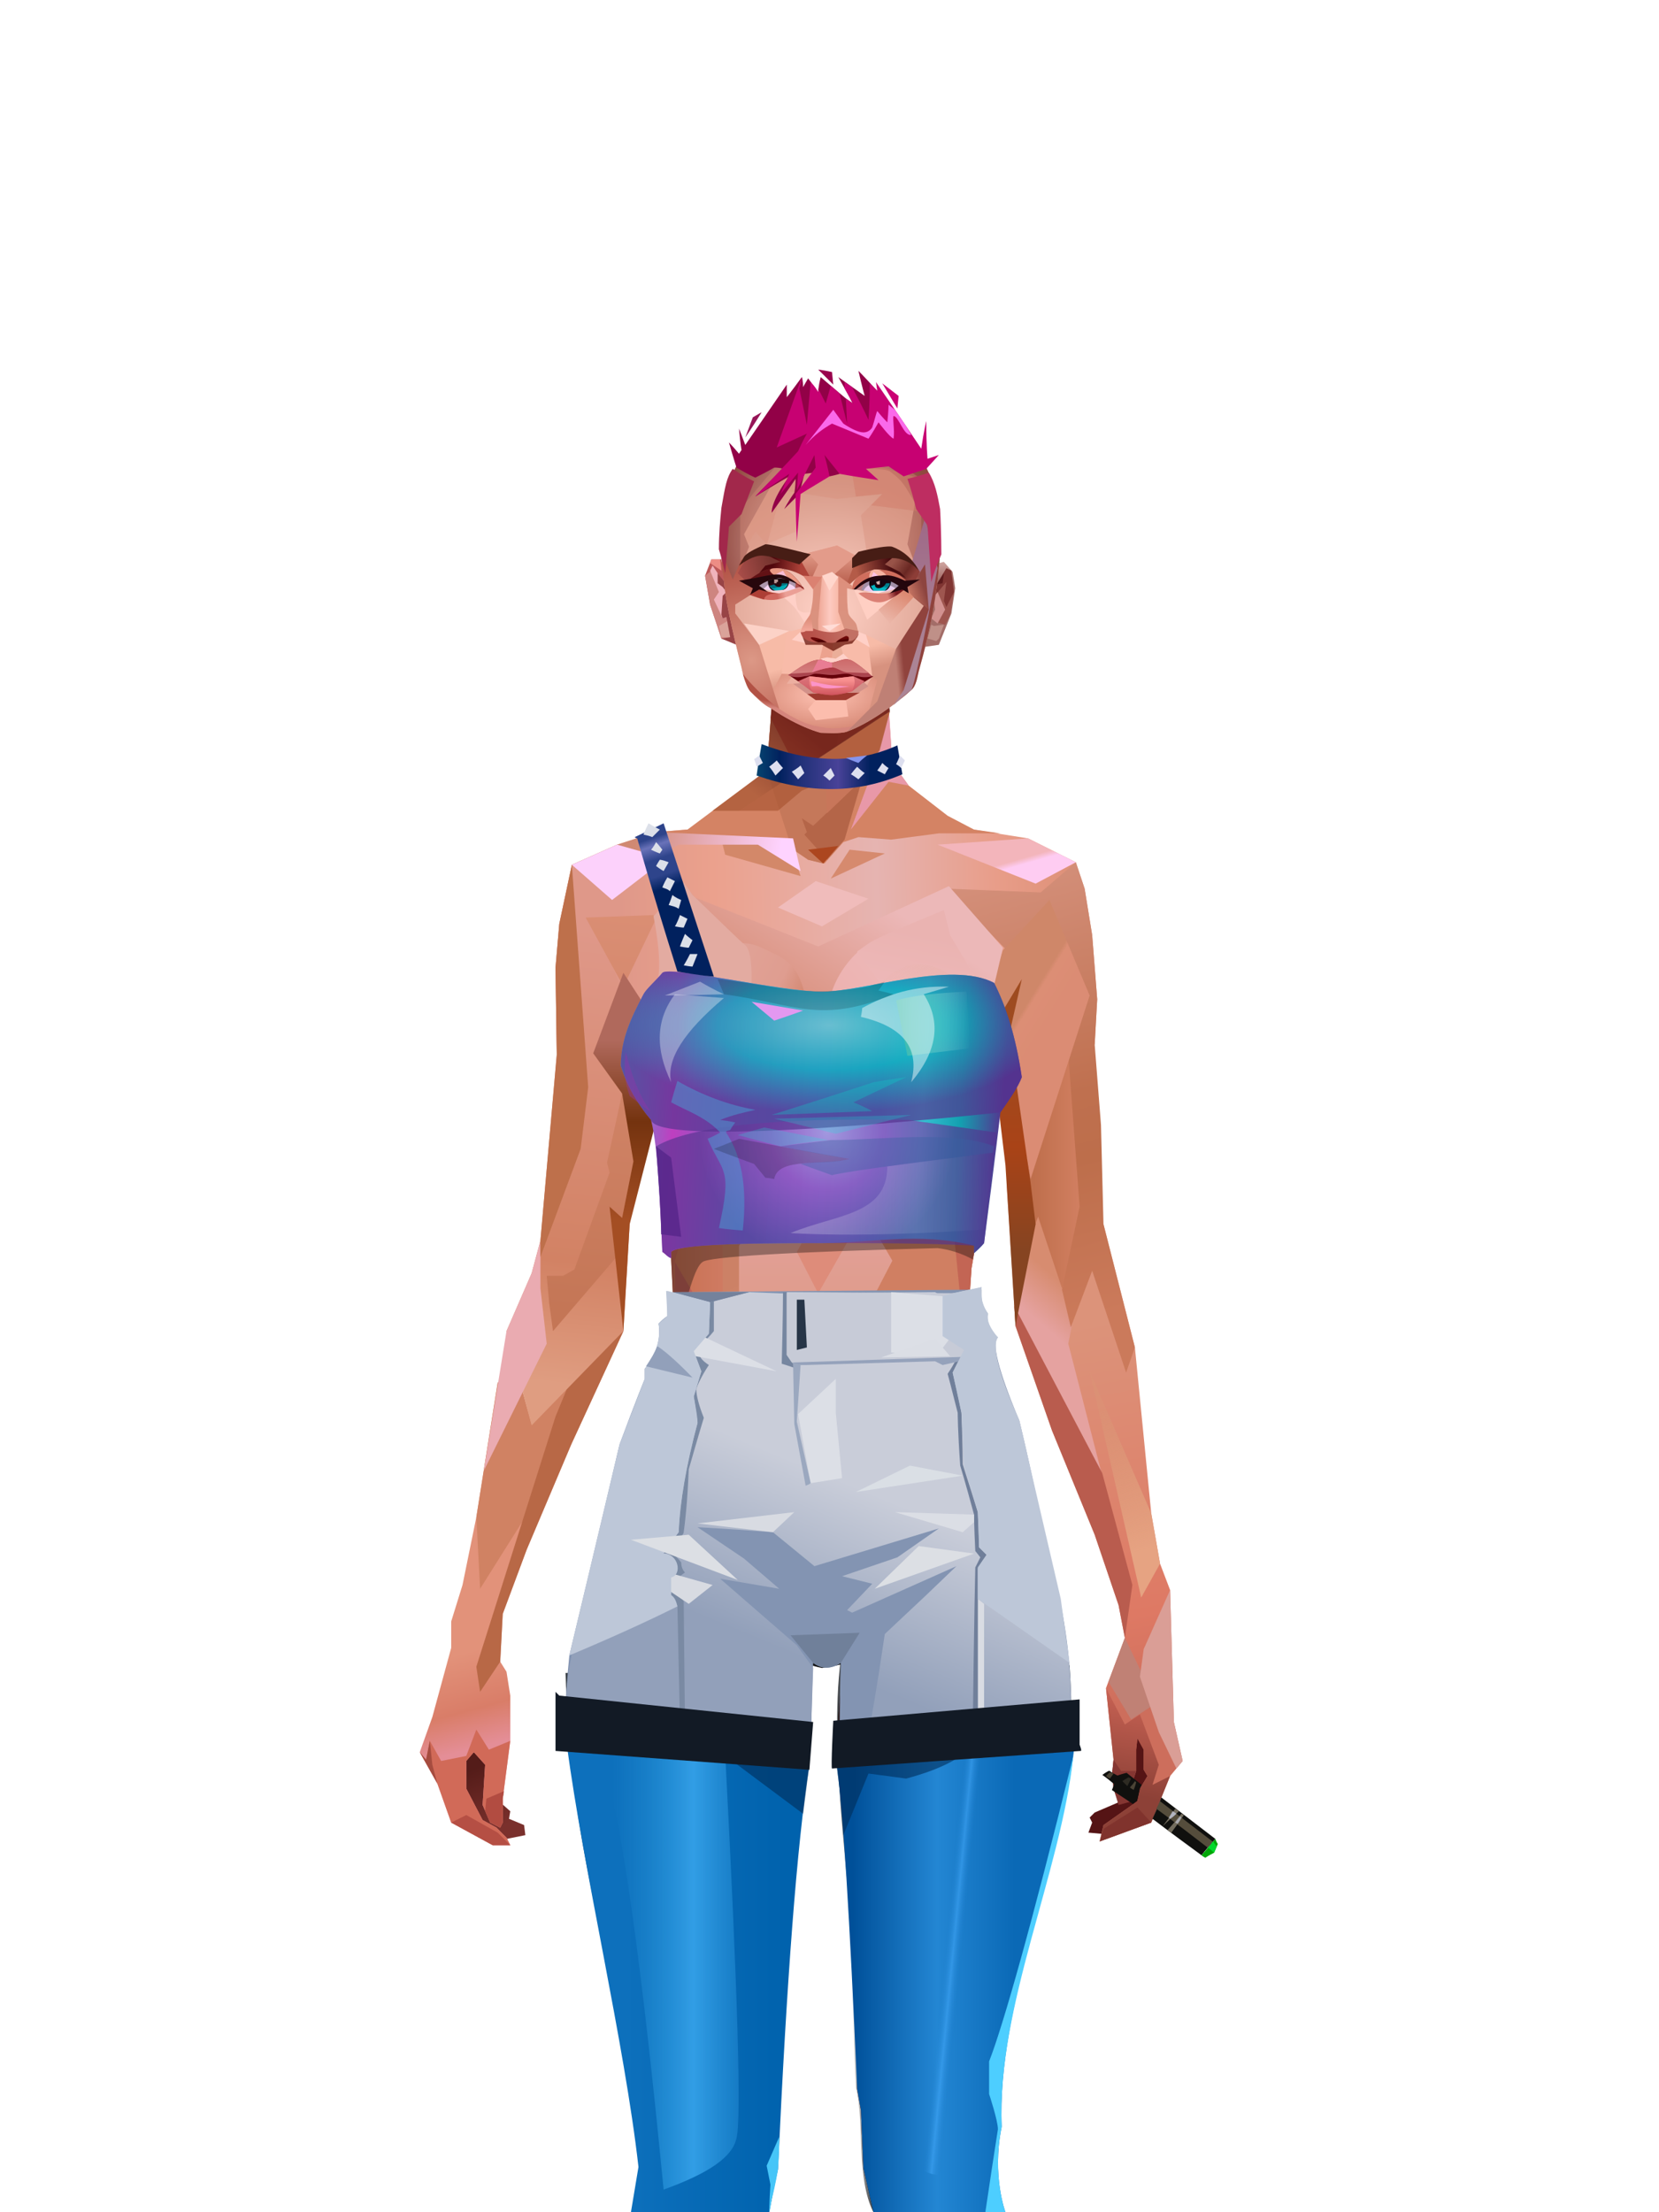 <?xml version="1.0" encoding="UTF-8"?>
<svg xmlns="http://www.w3.org/2000/svg" xmlns:xlink="http://www.w3.org/1999/xlink" width="1320px" height="1760px" viewBox="0 0 1320 1760" version="1.1">
<defs>




</defs>

<defs>
<linearGradient x1="100%" y1="46%" x2="12%" y2="47%" id="id-female-6.6_base_3-0">
<stop stop-color="#db8d73" offset="0%">
</stop>
<stop stop-color="#e89d89" offset="21%">
</stop>
<stop stop-color="#e6b4b1" offset="46%">
</stop>
<stop stop-color="#eba18d" offset="80%">
</stop>
<stop stop-color="#df9889" offset="100%">
</stop>
</linearGradient>
<linearGradient x1="53%" y1="81%" x2="50%" y2="21%" id="id-female-6.6_base_3-1">
<stop stop-color="#cd6e5c" offset="0%">
</stop>
<stop stop-color="#de7964" offset="24%">
</stop>
<stop stop-color="#dc937a" offset="100%">
</stop>
</linearGradient>
<linearGradient x1="52%" y1="-4%" x2="46%" y2="70%" id="id-female-6.6_base_3-2">
<stop stop-color="#ce6657" offset="0%">
</stop>
<stop stop-color="#8d4137" offset="100%">
</stop>
</linearGradient>
<linearGradient x1="46%" y1="43%" x2="15%" y2="43%" id="id-female-6.6_base_3-3">
<stop stop-color="#de8d7d" offset="0%">
</stop>
<stop stop-color="#c77052" offset="100%">
</stop>
</linearGradient>
<linearGradient x1="54%" y1="37%" x2="12%" y2="72%" id="id-female-6.6_base_3-4">
<stop stop-color="#3c050a" offset="0%">
</stop>
<stop stop-color="#af623e" offset="100%">
</stop>
</linearGradient>
<linearGradient x1="40%" y1="14%" x2="61%" y2="85%" id="id-female-6.6_base_3-5">
<stop stop-color="#541c19" offset="0%">
</stop>
<stop stop-color="#7a302c" offset="100%">
</stop>
</linearGradient>
<linearGradient x1="27%" y1="47%" x2="91%" y2="49%" id="id-female-6.6_base_3-6">
<stop stop-color="#d08973" offset="0%">
</stop>
<stop stop-color="#fed3ff" offset="100%">
</stop>
</linearGradient>
<linearGradient x1="47%" y1="60%" x2="49%" y2="79%" id="id-female-6.6_base_3-7">
<stop stop-color="#e2927a" offset="0%">
</stop>
<stop stop-color="#d97d68" offset="60%">
</stop>
<stop stop-color="#e48e97" offset="100%">
</stop>
</linearGradient>
<linearGradient x1="29%" y1="56%" x2="69%" y2="53%" id="id-female-6.6_base_3-8">
<stop stop-color="#d4896f" offset="0%">
</stop>
<stop stop-color="#ce7358" offset="8%">
</stop>
<stop stop-color="#d67b64" offset="18%">
</stop>
<stop stop-color="#d87862" offset="38%">
</stop>
<stop stop-color="#cc6958" offset="65%">
</stop>
<stop stop-color="#bf6d4c" offset="81%">
</stop>
<stop stop-color="#a95b51" offset="100%">
</stop>
</linearGradient>
<linearGradient x1="47%" y1="45%" x2="54%" y2="46%" id="id-female-6.6_base_3-9">
<stop stop-color="#d3735f" offset="0%">
</stop>
<stop stop-color="#bd694b" offset="62%">
</stop>
<stop stop-color="#ba6147" offset="77%">
</stop>
<stop stop-color="#ce8c70" offset="100%">
</stop>
</linearGradient>
<linearGradient x1="51%" y1="7%" x2="50%" y2="100%" id="id-female-6.6_base_3-10">
<stop stop-color="#c06a4d" offset="0%">
</stop>
<stop stop-color="#eb9f84" offset="75%">
</stop>
<stop stop-color="#db896b" offset="100%">
</stop>
</linearGradient>
<linearGradient x1="51%" y1="11%" x2="49%" y2="93%" id="id-female-6.6_base_3-11">
<stop stop-color="#df9889" offset="0%">
</stop>
<stop stop-color="#d28264" offset="73%">
</stop>
<stop stop-color="#df9d81" offset="100%">
</stop>
</linearGradient>
<linearGradient x1="51%" y1="-5%" x2="48%" y2="96%" id="id-female-6.6_base_3-12">
<stop stop-color="#db8f75" offset="0%">
</stop>
<stop stop-color="#c47656" offset="100%">
</stop>
</linearGradient>
<linearGradient x1="50%" y1="19%" x2="50%" y2="69%" id="id-female-6.6_base_3-13">
<stop stop-color="#b0695c" offset="0%">
</stop>
<stop stop-color="#74330f" offset="45%">
</stop>
<stop stop-color="#a44e23" offset="100%">
</stop>
</linearGradient>
<linearGradient x1="46%" y1="74%" x2="39%" y2="35%" id="id-female-6.6_base_3-14">
<stop stop-color="#aa4949" offset="0%">
</stop>
<stop stop-color="#c46b50" offset="51%">
</stop>
<stop stop-color="#9f3838" offset="100%" stop-opacity="0">
</stop>
</linearGradient>
<linearGradient x1="46%" y1="16%" x2="49%" y2="82%" id="id-female-6.6_base_3-15">
<stop stop-color="#9b473d" offset="0%" stop-opacity="0.186">
</stop>
<stop stop-color="#803921" offset="100%">
</stop>
</linearGradient>
<linearGradient x1="41%" y1="19%" x2="50%" y2="100%" id="id-female-6.6_base_3-16">
<stop stop-color="#bb6351" offset="0%">
</stop>
<stop stop-color="#913f35" offset="100%">
</stop>
</linearGradient>
<linearGradient x1="50%" y1="31%" x2="45%" y2="50%" id="id-female-6.6_base_3-17">
<stop stop-color="#d78c70" offset="0%">
</stop>
<stop stop-color="#e5a2a0" offset="100%">
</stop>
</linearGradient>
<linearGradient x1="51%" y1="22%" x2="50%" y2="100%" id="id-female-6.6_base_3-18">
<stop stop-color="#9b4237" offset="0%">
</stop>
<stop stop-color="#b77057" offset="100%">
</stop>
</linearGradient>
<linearGradient x1="49%" y1="0%" x2="50%" y2="100%" id="id-female-6.6_base_3-19">
<stop stop-color="#d8886e" offset="0%">
</stop>
<stop stop-color="#dc8270" offset="100%">
</stop>
</linearGradient>
<linearGradient x1="44%" y1="15%" x2="50%" y2="100%" id="id-female-6.6_base_3-20">
<stop stop-color="#b45444" offset="0%">
</stop>
<stop stop-color="#af584e" offset="100%">
</stop>
</linearGradient>
<linearGradient x1="52%" y1="21%" x2="49%" y2="83%" id="id-female-6.6_base_3-21">
<stop stop-color="#d7886e" offset="0%">
</stop>
<stop stop-color="#f3a990" offset="50%">
</stop>
<stop stop-color="#e28877" offset="100%">
</stop>
</linearGradient>
<linearGradient x1="85%" y1="60%" x2="15%" y2="60%" id="id-female-6.6_base_3-22">
<stop stop-color="#d17f61" offset="0%">
</stop>
<stop stop-color="#bf6f4c" offset="100%">
</stop>
</linearGradient>
<linearGradient x1="48%" y1="-20%" x2="59%" y2="91%" id="id-female-6.6_base_3-23">
<stop stop-color="#dd9d8d" offset="0%">
</stop>
<stop stop-color="#bf704f" offset="60%">
</stop>
<stop stop-color="#bd6e4b" offset="72%">
</stop>
<stop stop-color="#cb7a5b" offset="100%">
</stop>
</linearGradient>
<linearGradient x1="55%" y1="48%" x2="46%" y2="33%" id="id-female-6.6_base_3-24">
<stop stop-color="#db8c74" offset="0%">
</stop>
<stop stop-color="#dc8e75" offset="86%">
</stop>
<stop stop-color="#cf8769" offset="100%">
</stop>
</linearGradient>
<linearGradient x1="50%" y1="19%" x2="50%" y2="78%" id="id-female-6.6_base_3-25">
<stop stop-color="#9e4b20" offset="0%">
</stop>
<stop stop-color="#a94317" offset="50%">
</stop>
<stop stop-color="#864421" offset="100%">
</stop>
</linearGradient>
<linearGradient x1="50%" y1="11%" x2="50%" y2="43%" id="id-female-6.6_base_3-26">
<stop stop-color="#ca7d5f" offset="0%">
</stop>
<stop stop-color="#c77350" offset="15%">
</stop>
<stop stop-color="#9f564d" offset="68%">
</stop>
<stop stop-color="#c36554" offset="100%">
</stop>
</linearGradient>
<linearGradient x1="89%" y1="50%" x2="7%" y2="52%" id="id-female-6.6_base_3-27">
<stop stop-color="#8e433b" offset="0%">
</stop>
<stop stop-color="#b85c4d" offset="53%" stop-opacity="0.199">
</stop>
<stop stop-color="#9b3c25" offset="75%">
</stop>
<stop stop-color="#8b3c36" offset="100%">
</stop>
</linearGradient>
<linearGradient x1="44%" y1="70%" x2="86%" y2="30%" id="id-female-6.6_base_3-28">
<stop stop-color="#d78c77" offset="0%">
</stop>
<stop stop-color="#ecb8b8" offset="100%">
</stop>
</linearGradient>
<linearGradient x1="19%" y1="86%" x2="73%" y2="32%" id="id-female-6.6_base_3-29">
<stop stop-color="#b55c39" offset="0%">
</stop>
<stop stop-color="#edb2b0" offset="40%">
</stop>
<stop stop-color="#eebbbc" offset="100%">
</stop>
</linearGradient>
<linearGradient x1="35%" y1="94%" x2="47%" y2="12%" id="id-female-6.6_base_3-30">
<stop stop-color="#e0a194" offset="0%">
</stop>
<stop stop-color="#f0bcbe" offset="40%">
</stop>
<stop stop-color="#eab3b1" offset="100%">
</stop>
</linearGradient>
<linearGradient x1="50%" y1="54%" x2="27%" y2="9%" id="id-female-6.6_base_3-31">
<stop stop-color="#ddab90" offset="0%">
</stop>
<stop stop-color="#ddab90" offset="100%" stop-opacity="0.078">
</stop>
</linearGradient>
<linearGradient x1="0%" y1="19%" x2="93%" y2="69%" id="id-female-6.6_base_3-32">
<stop stop-color="#e3aba1" offset="0%">
</stop>
<stop stop-color="#df9d90" offset="70%">
</stop>
<stop stop-color="#c5704e" offset="100%">
</stop>
</linearGradient>
<linearGradient x1="36%" y1="84%" x2="25%" y2="44%" id="id-female-6.6_base_3-33">
<stop stop-color="#c96d62" offset="0%" stop-opacity="0.509">
</stop>
<stop stop-color="#90372c" offset="35%" stop-opacity="0.675">
</stop>
<stop stop-color="#762e17" offset="100%" stop-opacity="0">
</stop>
</linearGradient>
<linearGradient x1="63%" y1="95%" x2="43%" y2="20%" id="id-female-6.6_base_3-34">
<stop stop-color="#c97e5c" offset="0%">
</stop>
<stop stop-color="#e0957a" offset="46%">
</stop>
<stop stop-color="#cc8166" offset="100%">
</stop>
</linearGradient>
<linearGradient x1="40%" y1="0%" x2="50%" y2="86%" id="id-female-6.6_base_3-35">
<stop stop-color="#d08264" offset="0%">
</stop>
<stop stop-color="#db957a" offset="100%">
</stop>
</linearGradient>
<linearGradient x1="50%" y1="0%" x2="50%" y2="92%" id="id-female-6.6_base_3-36">
<stop stop-color="#e3a3a3" offset="0%">
</stop>
<stop stop-color="#dd977a" offset="100%">
</stop>
</linearGradient>
<linearGradient x1="33%" y1="79%" x2="21%" y2="44%" id="id-female-6.6_base_3-37">
<stop stop-color="#be6457" offset="0%">
</stop>
<stop stop-color="#983f32" offset="28%" stop-opacity="0.928">
</stop>
<stop stop-color="#762e17" offset="100%" stop-opacity="0">
</stop>
</linearGradient>
<linearGradient x1="4%" y1="47%" x2="92%" y2="45%" id="id-female-6.6_base_3-38">
<stop stop-color="#732617" offset="0%">
</stop>
<stop stop-color="#832e1d" offset="17%" stop-opacity="0.753">
</stop>
<stop stop-color="#9e4b3d" offset="48%" stop-opacity="0.386">
</stop>
<stop stop-color="#8e3d31" offset="78%" stop-opacity="0.762">
</stop>
<stop stop-color="#823328" offset="100%">
</stop>
</linearGradient>
<linearGradient x1="60%" y1="45%" x2="67%" y2="53%" id="id-female-6.6_base_3-39">
<stop stop-color="#f3b5bb" offset="0%">
</stop>
<stop stop-color="#feccf2" offset="100%">
</stop>
</linearGradient>
<linearGradient x1="48%" y1="15%" x2="54%" y2="81%" id="id-female-6.6_base_3-40">
<stop stop-color="#d99776" offset="0%" stop-opacity="0.4">
</stop>
<stop stop-color="#e6a382" offset="100%">
</stop>
</linearGradient>
<linearGradient x1="47%" y1="44%" x2="50%" y2="61%" id="id-female-6.6_base_3-41">
<stop stop-color="#94412f" offset="0%" stop-opacity="0.175">
</stop>
<stop stop-color="#611c1b" offset="100%">
</stop>
</linearGradient>
<linearGradient x1="26%" y1="-7%" x2="50%" y2="96%" id="id-female-6.6_base_3-42">
<stop stop-color="#37373f" offset="0%">
</stop>
<stop stop-color="#19191d" offset="100%">
</stop>
</linearGradient>
<linearGradient x1="50%" y1="12%" x2="59%" y2="82%" id="id-female-6.6_base_3-43">
<stop stop-color="#252525" offset="0%">
</stop>
<stop stop-color="#101010" offset="100%">
</stop>
</linearGradient>
<linearGradient x1="25%" y1="-16%" x2="50%" y2="98%" id="id-female-6.6_base_3-44">
<stop stop-color="#37373f" offset="0%">
</stop>
<stop stop-color="#19191d" offset="100%">
</stop>
</linearGradient>
<linearGradient x1="75%" y1="39%" x2="50%" y2="93%" id="id-female-6.6_base_3-45">
<stop stop-color="#252525" offset="0%">
</stop>
<stop stop-color="#000000" offset="100%">
</stop>
</linearGradient>
</defs>
<g transform="translate(334,549)" id="id-female-6.6_base_3-46">
<polygon points="561 754 565 871 565 881 537 893 533 897 535 901 532 909 543 910 597 864" fill="#551415" id="id-female-6.6_base_3-47">
</polygon>
<polygon points="537 282 539 246 535 195 529 158 522 137 484 118 440 111 212 111 188 113 157 123 121 139 111 186 108 221 109 290" fill="url(#id-female-6.6_base_3-0)" id="id-female-6.6_base_3-47">
</polygon>
<polygon points="467 393 474 506 503 589 537 672 556 728 561 754 546 794 552 851 551 861 552 874 556 885 567 882 568 866 570 860 570 843 571 834 576 843 576 859 579 864 573 874 571 884 544 903 541 916 582 901 597 864 607 852 600 821 597 716 589 695 582 655 569 523 544 425" fill="url(#id-female-6.6_base_3-1)" id="id-female-6.6_base_3-47">
</polygon>
<polygon points="546 794 552 851 551 861 552 874 556 885 567 882 568 866 570 860 570 843 571 834 576 843 576 859 579 864 573 874 571 884 544 903 541 916 582 901 597 864 583 871 588 855 573 815 561 823" fill="url(#id-female-6.6_base_3-2)" id="id-female-6.6_base_3-47">
</polygon>
<polygon points="552 851 551 861 552 874 556 887 567 884 568 866 570 860 558 860" fill="#853632" id="id-female-6.6_base_3-47">
</polygon>
<polygon points="544 906 541 916 582 901 571 889" fill="#80332d" id="id-female-6.6_base_3-47">
</polygon>
<polygon points="561 754 548 789 566 819 586 806" fill="#c08175" id="id-female-6.6_base_3-47">
</polygon>
<polygon points="486 648 477 599 453 529 440 504 437 490 439 460 449 402 456 340 188 343 198 411 202 493 162 596 153 638 266 693 319 721 386 693" fill="url(#id-female-6.6_base_3-3)" id="id-female-6.6_base_3-47">
</polygon>
<polygon points="486 648 477 599 453 529 440 504 437 490 439 460 449 402 456 340 296 353 376 634" fill="#d07f62" id="id-female-6.6_base_3-47">
</polygon>
<g transform="translate(188,0)" id="id-female-6.6_base_3-56">
<polygon points="274 114 253 111 232 100 201 76 188 58 184 1 93 1 88 64 25 111 1 113 103 123 121 135 134 138 149 121 161 117 187 119 225 114" fill="#d48364" id="id-female-6.6_base_3-47">
</polygon>
<polygon points="201 76 188 58 185 12 175 57 155 111 185 73" fill="#e898a8" id="id-female-6.6_base_3-47">
</polygon>
<polygon points="149 1 93 1 88 64 108 126 121 135 133 138" fill="#c5785a" id="id-female-6.6_base_3-47">
</polygon>
<polygon points="116 102 120 113 118 115 136 135 150 119 164 71 125 108" fill="#b46548" id="id-female-6.6_base_3-60">
</polygon>
<polygon points="121 127 133 138 145 124" fill="#ac461f" id="id-female-6.6_base_3-61">
</polygon>
<polygon points="136 98 164 71 175 57 186 17 134 51" fill="#c8765a" id="id-female-6.6_base_3-62">
</polygon>
<polygon points="97 96 116 80 164 60 178 48 186 17 184 1 93 1 88 64 45 96" fill="#a85431" opacity="0.654" id="id-female-6.6_base_3-47">
</polygon>
<polygon points="186 17 184 1 93 1 88 64 45 96 66 96" fill="url(#id-female-6.6_base_3-4)" opacity="0.467" id="id-female-6.6_base_3-47">
</polygon>
<polygon points="123 58 176 23 186 17 184 1 93 1 91 22 108 55" fill="#731511" opacity="0.434" id="id-female-6.6_base_3-47">
</polygon>
</g>
<polygon points="41 844 33 856 36 895 64 915 84 911 83 903 71 898 72 892 63 884 52 849" fill="url(#id-female-6.6_base_3-5)" id="id-female-6.6_base_3-47">
</polygon>
<polygon points="315 152 285 173 320 188 357 166" fill="#f0bcbb" id="id-female-6.6_base_3-67">
</polygon>
<polygon points="327 150 370 130 342 127" fill="#d68a6e" id="id-female-6.6_base_3-68">
</polygon>
<polygon points="301 142 303 148 243 131 240 119 276 119" fill="#d38869" id="id-female-6.6_base_3-69">
</polygon>
<polygon points="159 149 206 123 269 123 303 144 297 118 188 113 157 123 121 139" fill="url(#id-female-6.6_base_3-6)" id="id-female-6.6_base_3-47">
</polygon>
<polygon points="157 123 121 139 153 167 196 134" fill="#fcd1fb" id="id-female-6.6_base_3-47">
</polygon>
<polygon points="89 584 77 541 62 551 45 658 34 712 25 741 25 762 10 817 0 845 14 870 25 901 58 919 72 919 69 913 61 905 50 899 37 874 37 852 43 845 52 855 50 887 56 901 64 905 66 901 66 882 72 836 72 800 69 781 64 773 66 735 85 684 121 599 162 510" fill="url(#id-female-6.6_base_3-7)" id="id-female-6.6_base_3-47">
</polygon>
<polygon points="89 584 77 541 62 551 45 658 48 715 121 599 162 510" fill="#d08263" id="id-female-6.6_base_3-47">
</polygon>
<polygon points="55 843 45 827 37 848 17 852 8 836 5 851 0 845 14 870 25 901 58 919 72 919 69 913 61 905 50 899 37 874 37 852 43 845 52 855 50 887 56 901 64 905 66 901 66 882 72 836" fill="#d16a58" id="id-female-6.6_base_3-47">
</polygon>
<polygon points="53 882 52 892 56 901 64 905 66 901 66 882 67 876" fill="#b24c41" id="id-female-6.6_base_3-47">
</polygon>
<polygon points="25 901 58 919 72 919 62 909 37 895" fill="#b54f44" id="id-female-6.6_base_3-47">
</polygon>
<polygon points="160 467 145 488 108 578 45 777 48 797 64 773 66 735 85 684 121 599 162 510" fill="#b86846" id="id-female-6.6_base_3-47">
</polygon>
<polygon points="169 1211 277 1211 282 1183 281 1150 284 1127 286 1114 285 1063 293 972 306 866 311 792 309 768 323 771 337 768 333 817 333 855 339 924 346 1008 348 1113 351 1130 353 1176 361 1211 461 1211 458 1191 456 1170 460 1133 461 1082 505 905 516 839 518 826 512 762 503 706 486 648 482 629 386 690 318 718 266 690 184 629 153 637 132 731 119 781 118 813 123 862 131 916 166 1094 176 1179" fill="url(#id-female-6.6_base_3-8)" id="id-female-6.6_base_3-47">
</polygon>
<polygon points="463 664 416 771 400 819 392 1125 359 1178 398 1204 441 1153 461 1082 505 905 516 839 518 826 515 789 490 714" fill="url(#id-female-6.6_base_3-9)" id="id-female-6.6_base_3-47">
</polygon>
<polygon points="422 1160 395 1199 365 1171 401 1149 384 1120 391 983 411 786 416 771 448 697 454 1013 445 1116 407 1149" fill="url(#id-female-6.6_base_3-10)" id="id-female-6.6_base_3-80">
</polygon>
<polygon points="121 139 111 186 108 221 109 290 96 438 89 464 69 510 89 585 162 510 167 425 162 241" fill="url(#id-female-6.6_base_3-11)" id="id-female-6.6_base_3-47">
</polygon>
<polygon points="101 466 103 488 106 510 160 447 179 359 164 232 187 184 186 179 132 181 161 234 161 321 149 376 151 384 123 461 114 466" fill="url(#id-female-6.6_base_3-12)" id="id-female-6.6_base_3-82">
</polygon>
<polygon points="96 438 89 464 69 510 51 621 101 520 96 476" fill="#eaabb1" id="id-female-6.6_base_3-47">
</polygon>
<polygon points="96 451 128 365 134 316 121 139 111 186 108 221 109 290 96 438" fill="#be704b" id="id-female-6.6_base_3-47">
</polygon>
<polygon points="184 241 177 248 162 225 138 289 161 321 170 375 161 420 151 411 162 510 167 425 188 343" fill="url(#id-female-6.6_base_3-13)" id="id-female-6.6_base_3-47">
</polygon>
<polygon points="284 1127 286 1114 285 1063 293 972 306 866 311 792 309 768 323 771 337 768 333 817 333 855 339 924 346 1008 375 889 416 771 463 664 490 714 515 790 512 762 503 706 486 648 477 599 471 583 420 650 316 720 201 654 244 742 264 824 275 994" fill="url(#id-female-6.6_base_3-14)" id="id-female-6.6_base_3-47">
</polygon>
<polygon points="298 930 306 866 311 792 309 768 323 771 337 768 333 817 333 855 336 894 347 826 360 784 378 733 388 687 321 739 254 687 267 736 291 821" fill="url(#id-female-6.6_base_3-15)" id="id-female-6.6_base_3-47">
</polygon>
<polygon points="348 1093 348 1113 351 1130 353 1176 361 1211 461 1211 439 1155 422 1136 403 1148 429 1168 400 1202 370 1170 382 1125" fill="url(#id-female-6.6_base_3-16)" id="id-female-6.6_base_3-47">
</polygon>
<polygon points="10 855 8 836 5 851 0 845 14 870" fill="#a64c3f" id="id-female-6.6_base_3-47">
</polygon>
<polygon points="520 500 516 520 544 629 474 500 490 399" fill="url(#id-female-6.6_base_3-17)" id="id-female-6.6_base_3-90">
</polygon>
<polygon points="461 1211 458 1191 456 1170 460 1133 461 1082 439 1155 450 1211" fill="url(#id-female-6.6_base_3-18)" id="id-female-6.6_base_3-47">
</polygon>
<polygon points="220 1149 259 1115 240 1063 232 973 266 819 240 713 201 661 158 650 201 784 183 925 170 1083" fill="url(#id-female-6.6_base_3-19)" id="id-female-6.6_base_3-92">
</polygon>
<polygon points="169 1211 277 1211 282 1183 281 1150 284 1127 286 1114 286 1098 226 1211 207 1211 196 1121 173 1078 150 1014 166 1094 176 1179" fill="url(#id-female-6.6_base_3-20)" id="id-female-6.6_base_3-47">
</polygon>
<polygon points="173 1078 183 924 150 1014" fill="#c2644d" id="id-female-6.6_base_3-47">
</polygon>
<polygon points="169 1211 239 1211 230 1196 204 1175 173 1150 176 1179" fill="#a7443e" opacity="0.574" id="id-female-6.6_base_3-47">
</polygon>
<polygon points="221 1130 240 1097 224 1063 224 983 240 804 217 698 190 668 212 771 212 910 190 998 181 1094" fill="url(#id-female-6.6_base_3-21)" id="id-female-6.6_base_3-92">
</polygon>
<polygon points="217 795 221 692 200 667 169 658 200 737" fill="#eea68b" id="id-female-6.6_base_3-97">
</polygon>
<polygon points="511 476 492 419 481 447 484 356 521 274 533 417" fill="url(#id-female-6.6_base_3-22)" id="id-female-6.6_base_3-98">
</polygon>
<polygon points="569 523 544 425 542 346 537 282 539 246 535 195 529 158 522 137 494 161 419 158 471 211 516 290 525 411 511 477 518 507 535 462 562 543" fill="url(#id-female-6.6_base_3-23)" id="id-female-6.6_base_3-47">
</polygon>
<polygon points="486 389 533 243 501 167 464 207 451 247 463 265" fill="url(#id-female-6.6_base_3-24)" id="id-female-6.6_base_3-100">
</polygon>
<polygon points="473 490 474 506 503 589 537 672 556 728 561 754 567 712 543 623" fill="#b95c4e" id="id-female-6.6_base_3-47">
</polygon>
<polygon points="460 328 466 378 474 506 490 425 486 392 469 274 479 230 461 260 454 251" fill="url(#id-female-6.6_base_3-25)" id="id-female-6.6_base_3-47">
</polygon>
<polygon points="440 504 437 490 439 460 449 402 456 340 458 328 325 282 188 343 198 411 202 493 162 596 157 621 161 633 169 599 173 570 204 506 202 458 217 402 286 365 321 352 353 360 422 402 431 493 437 520" fill="url(#id-female-6.6_base_3-26)" id="id-female-6.6_base_3-47">
</polygon>
<polygon points="451 385 456 340 458 328 364 340 330 308 268 343 188 343 194 379 262 368 312 343 335 340 381 368" fill="url(#id-female-6.6_base_3-27)" id="id-female-6.6_base_3-47">
</polygon>
<polygon points="286 328 306 310 330 274 453 252 464 205 421 156 317 204 219 165 210 154 188 180" fill="url(#id-female-6.6_base_3-28)" id="id-female-6.6_base_3-105">
</polygon>
<path d="M 422 195 L 405 190 C 377 190 357 198 343 214 C 329 230 322 250 323 276 C 324 301 331 320 345 333 C 365 351 384 356 405 356 C 425 356 444 347 450 342 C 454 339 457 335 460 328 C 463 323 466 317 467 308 C 469 294 466 276 457 254 L 422 195 Z" fill="url(#id-female-6.6_base_3-29)" id="id-female-6.6_base_3-106">
</path>
<path d="M 422 195 L 417 175 C 386 188 366 196 358 201 C 355 203 351 206 348 208 C 348 209 381 253 448 342 C 454 338 459 332 463 324 C 469 310 469 301 469 293 C 469 287 465 275 459 257 L 422 195 Z" fill="url(#id-female-6.6_base_3-30)" id="id-female-6.6_base_3-106">
</path>
<path d="M 375 226 C 338 253 343 276 343 284 C 343 291 353 319 371 335 C 379 342 422 349 447 331 C 468 316 472 294 458 265 C 427 221 400 208 375 226 Z" fill="url(#id-female-6.6_base_3-31)" opacity="0.282" id="id-female-6.6_base_3-106">
</path>
<path d="M 272 205 C 260 199 243 200 221 209 C 187 227 169 258 168 303 C 167 319 184 342 190 346 C 197 351 212 356 239 353 C 257 351 272 344 284 333 C 303 312 312 288 309 260 C 305 217 291 214 272 205 Z" fill="url(#id-female-6.6_base_3-32)" id="id-female-6.6_base_3-109">
</path>
<path d="M 340 285 C 333 252 328 240 326 248 C 324 254 323 263 323 276 C 324 301 331 320 345 333 C 365 351 382 356 404 356 C 425 356 444 347 450 342 C 456 337 465 325 468 308 C 472 290 465 276 463 268 C 461 263 460 259 458 255 L 442 290 L 399 304 L 366 300 L 340 285 Z" fill="url(#id-female-6.6_base_3-33)" id="id-female-6.6_base_3-106">
</path>
<path d="M 153 637 L 149 654 L 132 731 L 130 739 C 133 730 135 723 137 718 C 140 709 147 691 149 680 C 151 671 155 655 161 633 L 172 570 L 162 596 L 153 637 Z" fill="#7d362e" id="id-female-6.6_base_3-47">
</path>
<path d="M 259 203 C 254 199 240 185 217 163 L 210 153 L 186 180 C 192 211 192 231 186 239 C 175 256 168 277 168 303 C 168 324 190 352 239 344 C 252 342 274 217 259 203 Z" fill="#e3aba1" id="id-female-6.6_base_3-109">
</path>
<polygon points="175 565 203 550 234 558 241 520 203 455 203 507" fill="#bd6057" id="id-female-6.6_base_3-113">
</polygon>
<polygon points="241 442 241 518 229 556 233 629 266 657 316 707 381 659 395 629 364 504 350 504 301 380" fill="url(#id-female-6.6_base_3-34)" id="id-female-6.6_base_3-114">
</polygon>
<polygon points="432 626 427 589 407 518 414 505 450 568 470 618" fill="url(#id-female-6.6_base_3-35)" id="id-female-6.6_base_3-115">
</polygon>
<polygon points="302 376 254 442 254 546 302 590 364 568 364 504 350 504 376 454 345 400" fill="url(#id-female-6.6_base_3-36)" id="id-female-6.6_base_3-114">
</polygon>
<polygon points="317 480 342 436 319 413 300 447" fill="#de8c7a" id="id-female-6.6_base_3-117">
</polygon>
<polygon points="304 541 318 507 329 541 314 549" fill="#d07f61" id="id-female-6.6_base_3-118">
</polygon>
<polygon points="306 543 316 578 329 541" fill="#dea68c" id="id-female-6.6_base_3-119">
</polygon>
<path d="M 178 333 C 179 334 180 336 182 338 C 184 342 186 343 189 346 C 190 347 197 351 206 353 C 215 354 226 355 239 353 C 257 351 272 344 284 333 C 293 322 299 313 302 305 C 304 301 307 293 309 277 C 310 274 310 268 309 260 L 228 277 L 207 295 L 178 333 Z" fill="url(#id-female-6.6_base_3-37)" id="id-female-6.6_base_3-109">
</path>
<polygon points="306 543 308 550 324 556 329 541" fill="#e6b8b7" id="id-female-6.6_base_3-119">
</polygon>
<polygon points="308 543 318 525 323 542 314 548" fill="#7e312c" id="id-female-6.6_base_3-122">
</polygon>
<polygon points="152 641 162 596 176 561 185 617 214 602 246 628 323 690 404 628 423 605 454 605 470 577 477 599 482 629 388 689 337 768 323 771 309 768 259 688 175 639 142 688" fill="url(#id-female-6.6_base_3-38)" opacity="0.442" id="id-female-6.6_base_3-123">
</polygon>
<polygon points="490 154 522 137 484 118 412 123" fill="url(#id-female-6.6_base_3-39)" id="id-female-6.6_base_3-47">
</polygon>
<polygon points="573 785 588 829 602 858 607 852 600 821 597 716 576 763" fill="#da9e96" id="id-female-6.6_base_3-47">
</polygon>
<polygon points="574 722 589 695 582 655 533 542" fill="url(#id-female-6.6_base_3-40)" id="id-female-6.6_base_3-47">
</polygon>
<polygon points="172 640 241 690 309 768 323 771 338 768 395 706 469 661 404 650 313 706 217 629" fill="url(#id-female-6.6_base_3-41)" opacity="0.571" id="id-female-6.6_base_3-127">
</polygon>
<g transform="translate(188,270)" id="id-female-6.6_base_3-128">
<polygon points="207 13 207 10 217 2 220 2 239 21 258 39 260 42 250 51 246 52 226 33" fill="url(#id-female-6.6_base_3-42)" id="id-female-6.6_base_3-129">
</polygon>
<polygon points="208 40 218 50 222 50 240 33 257 13 257 9 247 0 244 1 230 19 209 36" fill="url(#id-female-6.6_base_3-43)" id="id-female-6.6_base_3-130">
</polygon>
<polygon points="1 13 1 10 10 2 15 2 32 21 50 39 52 42 42 52 38 52 19 33" fill="url(#id-female-6.6_base_3-44)" id="id-female-6.6_base_3-129">
</polygon>
<polygon points="0 43 10 53 14 53 33 35 50 15 50 11 40 3 36 4 19 23 1 39" fill="url(#id-female-6.6_base_3-45)" id="id-female-6.6_base_3-130">
</polygon>
</g>
</g>
<defs>
<linearGradient x1="69%" y1="0%" x2="69%" y2="21%" id="id-female-6.8_face_3-0">
<stop stop-color="#d0a6a1" offset="0%">
</stop>
<stop stop-color="#a36d68" offset="100%">
</stop>
</linearGradient>
<radialGradient cx="50%" cy="61%" r="61%" id="id-female-6.8_face_3-1" fx="50%" fy="61%" gradientTransform="translate(0.5,0.609) scale(1,0.694) rotate(180) scale(1,1) translate(-0.5,-0.609)">
<stop stop-color="#ffd2c7" offset="0%">
</stop>
<stop stop-color="#d59785" offset="100%">
</stop>
</radialGradient>
<radialGradient cx="50%" cy="74%" r="74%" id="id-female-6.8_face_3-2" fx="50%" fy="74%" gradientTransform="translate(0.5,0.744) scale(0.748,1) rotate(-90) scale(1,0.864) translate(-0.5,-0.744)">
<stop stop-color="#ffd6cb" offset="0%">
</stop>
<stop stop-color="#904840" offset="100%">
</stop>
</radialGradient>
<linearGradient x1="39%" y1="37%" x2="50%" y2="61%" id="id-female-6.8_face_3-3">
<stop stop-color="#f7bba7" offset="0%">
</stop>
<stop stop-color="#d7927f" offset="100%">
</stop>
</linearGradient>
<radialGradient cx="50%" cy="37%" r="75%" id="id-female-6.8_face_3-4" fx="50%" fy="37%" gradientTransform="translate(0.5,0.372) scale(0.536,1) rotate(90) scale(1,2) translate(-0.5,-0.372)">
<stop stop-color="#ffc3b4" offset="0%">
</stop>
<stop stop-color="#d07f6b" offset="100%">
</stop>
</radialGradient>
<radialGradient cx="52%" cy="68%" r="169%" id="id-female-6.8_face_3-5" fx="52%" fy="68%" gradientTransform="translate(0.522,0.681) scale(1,0.367) rotate(-105) translate(-0.522,-0.681)">
<stop stop-color="#dc9886" offset="0%">
</stop>
<stop stop-color="#b25245" offset="100%">
</stop>
</radialGradient>
<linearGradient x1="29%" y1="57%" x2="32%" y2="48%" id="id-female-6.8_face_3-6">
<stop stop-color="#d5857c" offset="0%">
</stop>
<stop stop-color="#b25245" offset="100%">
</stop>
</linearGradient>
<linearGradient x1="58%" y1="63%" x2="50%" y2="65%" id="id-female-6.8_face_3-7">
<stop stop-color="#90433d" offset="0%">
</stop>
<stop stop-color="#bf8075" offset="100%">
</stop>
</linearGradient>
<linearGradient x1="91%" y1="62%" x2="50%" y2="78%" id="id-female-6.8_face_3-8">
<stop stop-color="#8d443f" offset="0%">
</stop>
<stop stop-color="#cb7966" offset="100%">
</stop>
</linearGradient>
<linearGradient x1="39%" y1="5%" x2="39%" y2="73%" id="id-female-6.8_face_3-9">
<stop stop-color="#9f6a88" offset="0%">
</stop>
<stop stop-color="#ab8495" offset="100%">
</stop>
</linearGradient>
<linearGradient x1="28%" y1="92%" x2="75%" y2="13%" id="id-female-6.8_face_3-10">
<stop stop-color="#ebb5a7" offset="0%">
</stop>
<stop stop-color="#dc8972" offset="100%">
</stop>
</linearGradient>
<linearGradient x1="50%" y1="0%" x2="50%" y2="100%" id="id-female-6.8_face_3-11">
<stop stop-color="#db767b" offset="0%">
</stop>
<stop stop-color="#cf555f" offset="100%">
</stop>
</linearGradient>
<linearGradient x1="50%" y1="20%" x2="50%" y2="100%" id="id-female-6.8_face_3-12">
<stop stop-color="#f89090" offset="0%">
</stop>
<stop stop-color="#cf535c" offset="100%">
</stop>
</linearGradient>
<linearGradient x1="50%" y1="50%" x2="50%" y2="100%" id="id-female-6.8_face_3-13">
<stop stop-color="#ad3641" offset="0%">
</stop>
<stop stop-color="#a94a53" offset="100%">
</stop>
</linearGradient>
<linearGradient x1="50%" y1="0%" x2="50%" y2="100%" id="id-female-6.8_face_3-14">
<stop stop-color="#cc6767" offset="0%">
</stop>
<stop stop-color="#d48080" offset="100%">
</stop>
</linearGradient>
<linearGradient x1="64%" y1="50%" x2="0%" y2="62%" id="id-female-6.8_face_3-15">
<stop stop-color="#77342f" offset="0%">
</stop>
<stop stop-color="#a84d49" offset="100%">
</stop>
</linearGradient>
<linearGradient x1="38%" y1="42%" x2="90%" y2="68%" id="id-female-6.8_face_3-16">
<stop stop-color="#985348" offset="0%">
</stop>
<stop stop-color="#6a2823" offset="66%">
</stop>
<stop stop-color="#8d3d37" offset="100%">
</stop>
</linearGradient>
<linearGradient x1="22%" y1="53%" x2="78%" y2="47%" id="id-female-6.8_face_3-17">
<stop stop-color="#b45b48" offset="0%">
</stop>
<stop stop-color="#460c0f" offset="100%">
</stop>
</linearGradient>
<linearGradient x1="23%" y1="50%" x2="73%" y2="55%" id="id-female-6.8_face_3-18">
<stop stop-color="#51080d" offset="0%">
</stop>
<stop stop-color="#ae4339" offset="100%">
</stop>
</linearGradient>
<linearGradient x1="50%" y1="14%" x2="50%" y2="125%" id="id-female-6.8_face_3-19">
<stop stop-color="#e49e8b" offset="0%">
</stop>
<stop stop-color="#ad4e3e" offset="100%">
</stop>
</linearGradient>
<linearGradient x1="50%" y1="0%" x2="50%" y2="100%" id="id-female-6.8_face_3-20">
<stop stop-color="#de8f7c" offset="0%">
</stop>
<stop stop-color="#d99380" offset="100%">
</stop>
</linearGradient>
<linearGradient x1="50%" y1="34%" x2="50%" y2="100%" id="id-female-6.8_face_3-21">
<stop stop-color="#de8f7c" offset="0%">
</stop>
<stop stop-color="#f6aa9d" offset="100%">
</stop>
</linearGradient>
<linearGradient x1="0%" y1="50%" x2="87%" y2="50%" id="id-female-6.8_face_3-22">
<stop stop-color="#efa695" offset="0%">
</stop>
<stop stop-color="#fdcac0" offset="50%">
</stop>
<stop stop-color="#f7b5a2" offset="100%">
</stop>
</linearGradient>
<linearGradient x1="83%" y1="50%" x2="22%" y2="56%" id="id-female-6.8_face_3-23">
<stop stop-color="#c27064" offset="0%">
</stop>
<stop stop-color="#b75149" offset="100%">
</stop>
</linearGradient>
<linearGradient x1="44%" y1="47%" x2="50%" y2="60%" id="id-female-6.8_face_3-24">
<stop stop-color="#6c0808" offset="0%">
</stop>
<stop stop-color="#4f0000" offset="100%">
</stop>
</linearGradient>
<linearGradient x1="44%" y1="45%" x2="50%" y2="67%" id="id-female-6.8_face_3-25">
<stop stop-color="#6c0808" offset="0%">
</stop>
<stop stop-color="#4f0000" offset="100%">
</stop>
</linearGradient>
<linearGradient x1="59%" y1="53%" x2="79%" y2="50%" id="id-female-6.8_face_3-26">
<stop stop-color="#db8075" offset="0%">
</stop>
<stop stop-color="#76191f" offset="100%">
</stop>
</linearGradient>
<linearGradient x1="66%" y1="52%" x2="50%" y2="53%" id="id-female-6.8_face_3-27">
<stop stop-color="#eb9f96" offset="0%">
</stop>
<stop stop-color="#d1685e" offset="100%">
</stop>
</linearGradient>
<linearGradient x1="50%" y1="56%" x2="44%" y2="48%" id="id-female-6.8_face_3-28">
<stop stop-color="#00aab5" offset="0%">
</stop>
<stop stop-color="#00717e" offset="100%">
</stop>
</linearGradient>
<linearGradient x1="41%" y1="67%" x2="50%" y2="50%" id="id-female-6.8_face_3-29">
<stop stop-color="#00b4c0" offset="0%">
</stop>
<stop stop-color="#007d8c" offset="100%">
</stop>
</linearGradient>
</defs>
<g transform="translate(561,332)" id="id-female-6.8_face_3-30">
<g transform="translate(172,115)" id="id-female-6.8_face_3-31">
<polygon points="14 1 18 0 25 8 27 21 24 41 14 66 0 68" fill="url(#id-female-6.8_face_3-0)" id="id-female-6.8_face_3-32">
</polygon>
<polygon points="12 48 19 50 23 42 26 24 20 12 12 22" fill="#9e564f" id="id-female-6.8_face_3-33">
</polygon>
<polygon points="11 21 17 10 20 5 24 7 26 24 20 36 18 31 20 16 9 29" fill="#803532" id="id-female-6.8_face_3-34">
</polygon>
<polygon points="10 28 11 38 8 45 13 49 19 38 13 24" fill="#d29290" id="id-female-6.8_face_3-35">
</polygon>
<polygon points="12 18 17 17 18 9" fill="#5e1c1d" id="id-female-6.8_face_3-36">
</polygon>
<polygon points="18 50 10 51 8 50 5 61 12 63 14 61" fill="#bf9088" id="id-female-6.8_face_3-37">
</polygon>
</g>
<g transform="translate(0,113)" id="id-female-6.8_face_3-38">
<polygon points="13 0 5 0 0 13 4 36 13 63 25 67" fill="#bd5959" id="id-female-6.8_face_3-39">
</polygon>
<polygon points="5 9 0 13 4 36 13 63 25 67 13 24" fill="#ce8580" id="id-female-6.8_face_3-39">
</polygon>
<polygon points="18 46 14 47 7 32 11 26 4 9 6 5 16 20 17 29" fill="#f0b3bc" id="id-female-6.8_face_3-41">
</polygon>
<polygon points="13 62 20 62 18 49 11 53" fill="#daa39a" id="id-female-6.8_face_3-42">
</polygon>
<polygon points="25 68 13 63 20 62 17 46 14 47 13 44 14 29 17 26 14 22 10 19 10 11 17 20" fill="#984446" id="id-female-6.8_face_3-43">
</polygon>
<polygon points="13 9 4 3 5 0 12 0" fill="#ed8d85" id="id-female-6.8_face_3-44">
</polygon>
</g>
<path d="M 29 199 C 21 167 16 144 15 130 C 4 44 33 0 103 0 C 180 0 191 63 186 119 C 183 157 173 191 170 202 C 169 206 168 214 164 217 C 152 228 130 244 113 250 C 108 252 95 251 92 251 C 77 247 52 234 36 218 C 34 215 31 209 29 199 Z" fill="url(#id-female-6.8_face_3-1)" id="id-female-6.8_face_3-45">
</path>
<polygon points="32 104 40 91 49 101 72 91 83 36 53 39 28 83" fill="#e19d89" opacity="0.497" id="id-female-6.8_face_3-46">
</polygon>
<path d="M 15 130 C 4 44 33 0 103 0 C 180 0 191 63 186 119 L 166 114 L 161 101 L 167 68 C 159 55 158 51 147 43 C 142 40 113 40 59 43 L 31 93 L 35 103 L 24 131 L 15 130 Z" fill="url(#id-female-6.8_face_3-2)" id="id-female-6.8_face_3-45">
</path>
<polygon points="28 117 28 73 69 24 134 24 172 49 172 134 132 129 124 78 141 61 105 65 61 58 45 117" fill="#d68c79" opacity="0.36" id="id-female-6.8_face_3-48">
</polygon>
<polygon points="115 32 172 49 172 75 132 70 141 61 120 63" fill="#d07b69" opacity="0.503" id="id-female-6.8_face_3-48">
</polygon>
<polygon points="42 181 65 170 128 173 155 186 137 233 51 226" fill="url(#id-female-6.8_face_3-3)" id="id-female-6.8_face_3-50">
</polygon>
<polygon points="58 235 52 221 61 204 132 206 137 209 130 235 116 248 90 249" fill="url(#id-female-6.8_face_3-4)" id="id-female-6.8_face_3-51">
</polygon>
<path d="M 29 199 C 21 167 16 144 15 130 C 14 122 13 114 13 106 L 22 129 L 29 113 L 43 137 L 24 149 L 24 156 L 43 181 L 59 232 C 54 234 46 229 36 218 C 34 215 31 209 29 199 Z" fill="url(#id-female-6.8_face_3-5)" id="id-female-6.8_face_3-45">
</path>
<path d="M 59 232 C 71 240 82 245 90 246 C 98 248 109 248 121 245 C 117 248 115 249 113 250 C 108 252 95 251 92 251 C 77 247 52 234 36 218 C 34 216 32 211 30 204 C 36 212 46 222 59 232 Z" fill="url(#id-female-6.8_face_3-6)" id="id-female-6.8_face_3-45">
</path>
<path d="M 184 63 C 187 81 188 100 186 119 C 183 157 173 191 170 202 C 169 206 168 214 164 217 C 152 228 130 244 113 250 L 137 226 L 152 184 L 174 150 L 148 128 L 170 120 L 184 63 Z" fill="url(#id-female-6.8_face_3-7)" id="id-female-6.8_face_3-45">
</path>
<polygon points="178 153 148 128 176 117" fill="url(#id-female-6.8_face_3-8)" id="id-female-6.8_face_3-45">
</polygon>
<path d="M 175 80 L 185 120 C 173 183 166 215 164 217 C 160 220 155 224 150 229 L 158 217 L 178 153 L 175 117 L 170 125 L 165 114 L 175 80 Z" fill="url(#id-female-6.8_face_3-9)" id="id-female-6.8_face_3-45">
</path>
<polygon points="82 232 88 225 112 224 114 238 88 241" fill="#fcbdad" id="id-female-6.8_face_3-57">
</polygon>
<polygon points="61 204 65 171 96 163 129 174 133 206" fill="#f8bba9" id="id-female-6.8_face_3-58">
</polygon>
<polygon points="65 212 70 205 133 206 129 213 123 211 78 212" fill="#ecafa0" id="id-female-6.8_face_3-59">
</polygon>
<polygon points="81 220 88 225 112 225 123 219 97 219" fill="#9e392f" id="id-female-6.8_face_3-60">
</polygon>
<polygon points="70 212 81 220 122 219 130 214 122 207" fill="#d29189" id="id-female-6.8_face_3-61">
</polygon>
<path d="M 131 183 L 128 173 L 83 155 C 79 156 76 155 74 153 C 73 151 72 146 72 140 L 62 143 C 65 145 67 147 70 150 C 73 153 76 158 81 166 L 69 177 L 81 180 L 119 176 L 131 183 Z" fill="#ffd0c7" id="id-female-6.8_face_3-62">
</path>
<polygon points="31 164 67 170 43 181" fill="#fcd2c7" id="id-female-6.8_face_3-63">
</polygon>
<polygon points="91 193 95 177 102 179 101 196" fill="#eca28e" id="id-female-6.8_face_3-64">
</polygon>
<polygon points="102 179 101 197 112 196 106 175" fill="#ebae99" id="id-female-6.8_face_3-65">
</polygon>
<polygon points="153 141 129 161 118 136 144 145" fill="#ffcfc3" id="id-female-6.8_face_3-66">
</polygon>
<polygon points="138 153 159 136 166 143 147 164" fill="url(#id-female-6.8_face_3-10)" id="id-female-6.8_face_3-66">
</polygon>
<polygon points="92 192 97 191 104 192 110 188 116 194 99 198" fill="#ffd1c9" id="id-female-6.8_face_3-68">
</polygon>
<g transform="translate(66,192)" id="id-female-6.8_face_3-69">
<polygon points="2 14 11 20 60 19 68 14 67 14 21 6" fill="#65000a" id="id-female-6.8_face_3-70">
</polygon>
<path d="M 8 18 L 20 27 C 26 28 31 29 35 29 C 38 29 44 28 51 26 L 61 18 L 52 14 L 35 16 L 17 14 L 8 18 Z" fill="url(#id-female-6.8_face_3-11)" id="id-female-6.8_face_3-71">
</path>
<path d="M 20 27 C 26 28 31 29 35 29 C 38 29 44 28 51 26 C 52 23 53 21 53 19 C 53 18 53 16 52 14 L 35 16 L 17 14 C 17 17 17 19 17 20 C 17 22 18 24 20 27 Z" fill="url(#id-female-6.8_face_3-12)" id="id-female-6.8_face_3-71">
</path>
<path d="M 2 14 C 6 15 9 15 13 14 C 18 14 19 12 22 12 C 26 12 30 13 35 13 C 39 13 42 12 46 12 C 51 12 51 14 56 14 C 59 15 63 15 67 14 C 58 6 51 1 49 1 C 45 -1 39 3 35 3 C 30 3 30 1 24 1 C 20 1 13 4 2 12 L 0 13 L 2 14 Z" fill="url(#id-female-6.8_face_3-13)" id="id-female-6.8_face_3-73">
</path>
<path d="M 19 11 C 27 8 33 7 35 7 C 39 7 43 11 48 11 C 57 11 64 12 64 11 C 56 5 51 1 49 1 C 45 -1 39 3 35 3 C 30 3 30 1 24 1 C 20 1 13 4 2 12 L 19 11 Z" fill="url(#id-female-6.8_face_3-14)" id="id-female-6.8_face_3-73">
</path>
<path d="M 19 11 C 27 8 33 7 35 7 L 35 3 C 30 3 30 1 24 1 L 19 11 Z" fill="#e97c93" id="id-female-6.8_face_3-73">
</path>
<path d="M 19 18 C 18 18 18 19 19 22 C 22 22 23 21 27 23 C 30 24 37 24 49 22 C 36 22 26 20 19 18 Z" fill="#fc94c8" id="id-female-6.8_face_3-76">
</path>
</g>
<polygon points="34 132 26 124 32 113 50 105 69 114" fill="url(#id-female-6.8_face_3-15)" id="id-female-6.8_face_3-77">
</polygon>
<polygon points="153 130 134 117 145 107 167 117 171 123 166 132" fill="url(#id-female-6.8_face_3-16)" id="id-female-6.8_face_3-78">
</polygon>
<g transform="translate(42,102)" id="id-female-6.8_face_3-79">
<path d="M 73 31 C 80 24 87 20 94 19 C 101 19 109 21 118 26 L 113 21 L 101 15 L 108 9 L 73 13 L 67 30 L 73 31 Z" fill="url(#id-female-6.8_face_3-17)" id="id-female-6.8_face_3-80">
</path>
<path d="M 1 22 L 6 16 L 18 13 L 8 8 L 36 11 L 46 31 C 37 24 29 20 22 19 C 15 17 8 18 1 22 Z" fill="url(#id-female-6.8_face_3-18)" id="id-female-6.8_face_3-81">
</path>
<polygon points="63 0 79 9 71 30 42 26 32 8" fill="url(#id-female-6.8_face_3-19)" id="id-female-6.8_face_3-82">
</polygon>
<polygon points="63 0 78 8 55 28 43 26 48 15 40 6" fill="#e39b8a" id="id-female-6.8_face_3-82">
</polygon>
<path d="M 34 69 C 35 67 35 65 36 64 C 38 59 42 56 42 53 C 43 49 44 43 44 35 L 51 24 L 64 24 L 75 32 L 75 35 L 71 34 C 71 42 71 48 72 54 C 73 57 76 59 78 62 C 79 64 79 66 80 69 L 34 69 Z" fill="url(#id-female-6.8_face_3-20)" id="id-female-6.8_face_3-84">
</path>
<path d="M 34 69 C 35 67 35 65 36 64 C 38 59 42 56 42 53 L 44 69 L 34 69 Z" fill="url(#id-female-6.8_face_3-21)" id="id-female-6.8_face_3-84">
</path>
<polygon points="44 35 36 24 51 25" fill="#db8171" id="id-female-6.8_face_3-86">
</polygon>
<polygon points="51 25 48 59 48 68 57 71 69 67 64 53 64 25" fill="url(#id-female-6.8_face_3-22)" id="id-female-6.8_face_3-87">
</polygon>
<polygon points="35 71 38 79 51 79 60 84 69 79 75 78 79 73 80 71 57 72" fill="#5f0b00" opacity="0.696" id="id-female-6.8_face_3-88">
</polygon>
<path d="M 45 77 C 38 76 35 73 34 69 C 35 69 37 69 38 68 C 39 68 41 68 44 68 L 44 66 C 49 68 54 69 59 69 C 63 69 66 68 70 66 L 80 68 L 80 71 C 78 74 76 76 73 76 C 72 77 70 75 69 75 C 67 75 66 76 62 77 C 59 78 56 77 51 77 C 51 77 46 77 45 77 Z" fill="url(#id-female-6.8_face_3-23)" id="id-female-6.8_face_3-89">
</path>
<path d="M 48 77 C 42 75 41 73 43 73 C 46 73 50 74 55 77 L 48 77 Z" fill="url(#id-female-6.8_face_3-24)" id="id-female-6.8_face_3-90">
</path>
<path d="M 62 77 C 65 74 68 73 70 72 C 72 72 73 73 72 76 L 62 77 Z" fill="url(#id-female-6.8_face_3-25)" id="id-female-6.8_face_3-91">
</path>
<polygon points="51 64 57 68 66 62" fill="#ffdcd6" id="id-female-6.8_face_3-92">
</polygon>
<polygon points="57 36 51 24 59 21 64 25" fill="#ffd6cc" id="id-female-6.8_face_3-93">
</polygon>
</g>
<g transform="translate(26,100)" id="id-female-6.8_face_3-94">
<path d="M 8 30 C 16 24 23 20 31 20 C 38 20 45 25 51 34 L 8 30 Z" fill="#621115" id="id-female-6.8_face_3-95">
</path>
<path d="M 33 28 C 24 23 23 20 31 20 C 38 20 45 25 51 34 L 33 28 Z" fill="#e99884" id="id-female-6.8_face_3-95">
</path>
<path d="M 91 37 C 91 29 97 24 108 22 C 118 20 127 23 134 30 L 91 37 Z" fill="#d06e5d" id="id-female-6.8_face_3-97">
</path>
<path d="M 105 30 C 104 25 105 22 109 21 C 113 21 117 23 120 28 L 105 30 Z" fill="#f6b3a1" id="id-female-6.8_face_3-97">
</path>
<polygon points="30 25 36 22 39 27" fill="#f7bbd4" id="id-female-6.8_face_3-99">
</polygon>
<polygon points="106 28 113 27 108 23" fill="#fcc3e4" id="id-female-6.8_face_3-100">
</polygon>
<path d="M 96 40 C 103 46 110 48 115 47 C 120 46 127 42 135 35 C 127 38 121 40 117 40 C 110 41 102 38 96 40 Z" fill="url(#id-female-6.8_face_3-26)" id="id-female-6.8_face_3-101">
</path>
<path d="M 9 41 C 18 45 25 46 31 45 C 37 44 45 41 53 37 L 49 35 C 42 38 36 40 31 40 C 27 40 22 38 17 37 L 9 41 Z" fill="url(#id-female-6.8_face_3-27)" id="id-female-6.8_face_3-102">
</path>
<path d="M 9 41 C 15 43 18 44 21 45 C 21 40 31 40 34 40 C 26 40 21 38 17 36 L 9 41 Z" fill="#ad3f35" id="id-female-6.8_face_3-102">
</path>
<path d="M 36 39 C 39 38 44 37 50 35 C 44 30 38 27 33 27 C 27 27 21 30 15 35 C 25 38 32 39 36 39 Z" fill="#f5d4f2" id="id-female-6.8_face_3-104">
</path>
<path d="M 97 37 C 106 39 112 40 116 39 C 121 38 125 37 129 34 L 116 27 L 99 32 L 97 37 Z" fill="#e7caec" id="id-female-6.8_face_3-105">
</path>
<path d="M 97 37 C 98 38 100 38 100 38 C 102 34 106 32 111 32 C 115 31 121 33 127 37 C 128 36 129 35 130 34 L 116 27 L 99 32 L 97 37 Z" fill="#000000" opacity="0.297" id="id-female-6.8_face_3-105">
</path>
<path d="M 94 37 L 100 38 C 99 38 98 37 99 36 C 99 35 100 34 101 32 L 94 37 Z" fill="#bb8083" id="id-female-6.8_face_3-107">
</path>
<path d="M 24 30 C 24 36 27 39 32 38 C 38 38 41 35 41 29 L 30 28 L 24 30 Z" fill="#250a10" id="id-female-6.8_face_3-108">
</path>
<path d="M 29 33 L 25 34 C 27 37 29 38 32 38 C 36 38 39 36 40 32 C 40 32 39 32 35 32 C 35 34 34 35 33 35 C 31 35 30 34 29 33 Z" fill="url(#id-female-6.8_face_3-28)" id="id-female-6.8_face_3-108">
</path>
<path d="M 46 36 C 47 36 48 35 50 35 C 44 30 38 27 33 27 C 27 27 21 30 15 35 L 20 37 C 24 33 27 31 29 31 C 37 31 43 32 46 36 Z" fill="#000000" opacity="0.296" id="id-female-6.8_face_3-104">
</path>
<polygon points="31 32 31 31 32 31 32 29 29 29 29 32" fill="#b99794" id="id-female-6.8_face_3-111">
</polygon>
<path d="M 105 30 C 104 33 105 36 108 38 L 117 38 C 120 37 122 34 122 29 C 117 28 114 28 112 28 C 110 28 108 29 105 30 Z" fill="url(#id-female-6.8_face_3-29)" id="id-female-6.8_face_3-112">
</path>
<path d="M 105 30 C 104 33 105 36 108 38 C 107 36 106 35 106 34 C 107 34 107 34 109 33 C 109 33 109 36 112 36 C 115 36 117 34 118 32 C 119 32 120 32 121 32 C 121 34 119 36 117 38 C 121 37 122 32 122 29 C 117 28 114 28 112 28 C 110 28 108 29 105 30 Z" fill="#15050f" id="id-female-6.8_face_3-112">
</path>
<polygon points="113 30 110 31 111 33 113 33" fill="#d2b0ad" id="id-female-6.8_face_3-114">
</polygon>
<path d="M 46 31 C 46 33 46 34 46 34 C 46 35 46 36 45 36 L 50 35 L 46 31 Z" fill="#b2514f" id="id-female-6.8_face_3-115">
</path>
<polygon points="46 32 51 36 53 37 52 35 47 32" fill="#8e2a27" id="id-female-6.8_face_3-116">
</polygon>
<path d="M 10 41 L 17 37 L 24 39 L 17 34 C 21 31 26 29 32 28 C 37 28 41 30 46 32 C 46 32 47 32 47 32 C 41 27 36 25 31 25 C 28 25 22 26 13 28 L 1 30 L 12 36 L 10 41 Z" fill="#26070c" id="id-female-6.8_face_3-117">
</path>
<path d="M 92 37 C 93 37 94 37 94 37 C 100 32 106 29 111 29 C 116 28 122 30 128 34 L 121 40 L 131 37 L 136 40 L 135 35 L 145 29 L 133 30 C 125 26 119 25 114 26 C 105 26 98 30 92 37 Z" fill="#24060d" id="id-female-6.8_face_3-118">
</path>
<path d="M 91 12 L 91 20 C 105 14 116 12 123 12 C 130 12 138 15 144 22 C 139 12 131 6 123 3 C 120 2 108 4 96 7 C 95 8 93 10 91 12 Z" fill="#471d15" id="id-female-6.8_face_3-119">
</path>
<path d="M 1 18 C 9 12 15 10 19 10 C 23 10 33 12 49 17 L 58 9 C 38 4 26 1 22 1 C 13 5 7 8 5 11 L 1 18 Z" fill="#471d15" id="id-female-6.8_face_3-120">
</path>
<polygon points="117 38 102 39 112 40" fill="#ffedec" id="id-female-6.8_face_3-121">
</polygon>
<polygon points="41 37 26 38 27 39 33 40" fill="#ffd2d4" id="id-female-6.8_face_3-121">
</polygon>
</g>
</g>
<defs>
<linearGradient x1="33%" y1="59%" x2="66%" y2="64%" id="id-female-10_ripped_tights-0">
<stop stop-color="#050e15" offset="0%" stop-opacity="0.81">
</stop>
<stop stop-color="#040d13" offset="11%" stop-opacity="0.379">
</stop>
<stop stop-color="#040d13" offset="19%" stop-opacity="0.151">
</stop>
<stop stop-color="#040d13" offset="28%" stop-opacity="0.329">
</stop>
<stop stop-color="#040b10" offset="41%" stop-opacity="0.741">
</stop>
<stop stop-color="#03090e" offset="59%" stop-opacity="0.74">
</stop>
<stop stop-color="#03080b" offset="70%" stop-opacity="0.221">
</stop>
<stop stop-color="#03070b" offset="79%" stop-opacity="0.133">
</stop>
<stop stop-color="#02070b" offset="89%" stop-opacity="0.332">
</stop>
<stop stop-color="#020609" offset="100%" stop-opacity="0.712">
</stop>
</linearGradient>
</defs>
<g transform="translate(450,1060)" id="id-female-10_ripped_tights-1">
<path d="M 315 72 C 331 189 359 253 401 265 C 402 281 403 298 402 314 C 394 426 347 550 347 571 C 347 626 340 674 347 700 L 347 700 L 245 700 C 231 673 238 628 231 601 C 229 568 229 533 228 499 C 228 446 209 336 219 260 C 246 202 278 140 315 72 Z M 86 54 L 194 258 C 194 258 195 269 196 281 C 188 416 173 470 169 554 C 169 578 171 579 171 604 C 166 624 165 646 167 673 L 167 673 L 162 700 L 53 700 C 56 692 58 681 60 667 C 32 461 4 415 0 271 C 40 271 69 199 86 54 L 86 54 Z M 104 605 L 98 619 L 106 655 L 128 654 L 129 633 L 104 605 Z M 122 575 L 115 585 L 110 601 L 127 616 L 122 575 Z M 117 495 L 103 497 L 103 514 L 109 512 L 104 520 L 106 536 L 116 536 L 117 512 L 117 495 Z M 115 420 L 97 423 L 100 480 L 117 471 L 117 446 L 101 445 L 116 432 L 115 420 Z M 305 370 L 305 380 L 332 392 L 307 396 L 311 435 L 347 444 L 347 428 L 329 425 L 347 420 L 347 404 L 347 377 L 305 370 Z M 109 383 L 99 383 L 98 407 L 110 407 L 109 383 Z M 110 346 L 102 350 L 98 375 L 110 369 L 110 346 Z" fill="url(#id-female-10_ripped_tights-0)" id="id-female-10_ripped_tights-2">
</path>
<path d="M 77 1 C 77 1 95 31 130 90 L 130 90 L 280 90 C 280 90 297 62 332 6 C 332 6 332 6 332 6 L 332 6 C 332 7 336 13 343 24 C 343 24 344 26 345 30 L 345 30 L 294 118 C 294 118 318 111 365 95 C 365 95 366 99 367 107 C 367 107 367 107 367 107 L 367 107 C 365 108 361 109 355 111 L 354 112 C 341 116 318 124 286 134 C 286 134 268 169 232 240 C 232 240 279 207 373 141 C 373 141 374 144 375 149 C 375 149 323 187 220 264 C 215 265 213 266 204 267 C 199 266 196 265 193 264 C 189 260 187 256 185 251 L 185 251 L 27 161 C 27 161 28 159 29 153 C 29 153 79 181 178 238 C 178 238 159 202 122 129 C 122 129 94 121 40 103 L 40 103 L 40 103 C 40 103 41 98 43 90 C 43 90 67 98 114 114 L 114 114 L 66 28 C 66 28 70 19 77 1 Z M 276 100 C 276 100 276 100 276 100 L 276 100 C 273 100 226 100 136 100 C 136 100 140 109 149 126 C 183 141 222 139 260 129 C 260 129 265 119 276 100 Z" fill="#131415" id="id-female-10_ripped_tights-2">
</path>
<g transform="translate(42,179)" fill="#bfbfbf" fill-opacity="0.193" id="id-female-10_ripped_tights-4">
<path d="M 239 132 C 231 134 226 136 226 136 C 224 107 223 92 223 92 L 230 57 C 236 107 239 132 239 132 Z" id="id-female-10_ripped_tights-5">
</path>
<path d="M 232 190 C 242 191 254 193 254 193 C 254 202 254 211 254 218 C 205 401 221 458 221 458 C 210 418 205 379 205 342 C 209 321 230 273 232 190 Z" id="id-female-10_ripped_tights-6">
</path>
<path d="M 44 266 C 29 264 16 262 1 259 C 23 372 39 474 39 474 L 48 413 C 39 391 37 341 44 266 Z" id="id-female-10_ripped_tights-7">
</path>
<path d="M 30 120 C 20 120 3 107 3 107 C 5 84 6 72 6 72 L 16 55 C 18 85 23 107 30 120 Z" id="id-female-10_ripped_tights-8">
</path>
<path d="M 74 118 C 59 100 57 65 57 65 L 61 1 C 100 41 104 80 74 118 Z" id="id-female-10_ripped_tights-9">
</path>
</g>
</g>
<defs>
<linearGradient x1="95%" y1="54%" x2="0%" y2="50%" id="id-female-11_neon_top-0">
<stop stop-color="#54338f" offset="0%">
</stop>
<stop stop-color="#13a0b0" offset="11%">
</stop>
<stop stop-color="#36c0d2" offset="21%">
</stop>
<stop stop-color="#3593c9" offset="32%">
</stop>
<stop stop-color="#5080cb" offset="50%">
</stop>
<stop stop-color="#656ec5" offset="67%">
</stop>
<stop stop-color="#be3fc0" offset="86%">
</stop>
<stop stop-color="#5e98d0" offset="100%">
</stop>
</linearGradient>
<radialGradient cx="50%" cy="10%" r="93%" id="id-female-11_neon_top-1" fx="50%" fy="10%" gradientTransform="translate(0.5,0.105) scale(0.406,1) rotate(90) scale(1,1) translate(-0.5,-0.105)">
<stop stop-color="#d1a2ea" offset="0%">
</stop>
<stop stop-color="#ae48c1" offset="44%">
</stop>
<stop stop-color="#54338f" offset="100%">
</stop>
</radialGradient>
<radialGradient cx="52%" cy="35%" r="46%" id="id-female-11_neon_top-2" fx="52%" fy="35%" gradientTransform="translate(0.524,0.347) scale(0.398,1) rotate(90) scale(1,3) translate(-0.524,-0.347)">
<stop stop-color="#76d9d3" offset="0%">
</stop>
<stop stop-color="#0ab0bc" offset="51%">
</stop>
<stop stop-color="#54338f" offset="100%">
</stop>
</radialGradient>
<linearGradient x1="100%" y1="50%" x2="0%" y2="50%" id="id-female-11_neon_top-3">
<stop stop-color="#a8dde4" offset="0%" stop-opacity="0">
</stop>
<stop stop-color="#34b9a8" offset="100%">
</stop>
</linearGradient>
<filter width="120%" height="124%" x="-10%" y="-12%" id="id-female-11_neon_top-4" filterUnits="objectBoundingBox">
<feGaussianBlur in="SourceGraphic" stdDeviation="2">
</feGaussianBlur>
</filter>
<filter width="134%" height="132%" x="-17%" y="-16%" id="id-female-11_neon_top-5" filterUnits="objectBoundingBox">
<feGaussianBlur in="SourceGraphic" stdDeviation="4">
</feGaussianBlur>
</filter>
<linearGradient x1="100%" y1="50%" x2="0%" y2="50%" id="id-female-11_neon_top-6">
<stop stop-color="#ffffff" offset="0%" stop-opacity="0">
</stop>
<stop stop-color="#ffffff" offset="100%" stop-opacity="0.246">
</stop>
</linearGradient>
<linearGradient x1="42%" y1="6%" x2="58%" y2="97%" id="id-female-11_neon_top-7">
<stop stop-color="#2d438a" offset="0%">
</stop>
<stop stop-color="#6972b9" offset="6%">
</stop>
<stop stop-color="#2e448b" offset="16%">
</stop>
<stop stop-color="#2e448b" offset="28%">
</stop>
<stop stop-color="#01215e" offset="38%">
</stop>
<stop stop-color="#01215e" offset="100%">
</stop>
</linearGradient>
<linearGradient x1="100%" y1="50%" x2="0%" y2="50%" id="id-female-11_neon_top-8">
<stop stop-color="#01215e" offset="0%">
</stop>
<stop stop-color="#01215e" offset="22%">
</stop>
<stop stop-color="#484298" offset="44%">
</stop>
<stop stop-color="#1c2e74" offset="73%">
</stop>
<stop stop-color="#01215e" offset="84%">
</stop>
<stop stop-color="#064470" offset="100%">
</stop>
</linearGradient>
</defs>
<g transform="translate(494,592)" id="id-female-11_neon_top-9">
<g transform="translate(17,360)" fill="#000000" fill-opacity="0.341" id="id-female-11_neon_top-10">
<path d="M 263 50 C 265 40 266 36 267 37 L 154 0 L 22 31 L 25 91 C 9 133 1 154 1 154 C 18 129 27 116 27 116 C 36 77 42 56 48 52 C 53 48 115 44 235 41 C 244 42 254 45 263 50 Z" id="id-female-11_neon_top-11">
</path>
</g>
<path d="M 281 405 C 287 400 289 397 289 397 C 298 328 302 293 302 293 C 309 283 316 273 319 265 C 314 231 306 208 297 190 C 263 172 193 197 160 197 C 127 197 38 176 33 182 C 28 188 20 195 18 199 C 8 218 0 235 0 256 C 5 272 13 286 24 299 C 30 323 31 367 33 404 C 36 406 37 408 40 409 C 40 406 40 404 40 404 C 46 398 96 397 161 397 C 198 397 237 388 281 399 L 281 405 Z" fill="url(#id-female-11_neon_top-0)" id="id-female-11_neon_top-12">
</path>
<path d="M 40 409 C 37 408 36 406 33 404 C 32 376 30 347 28 320 C 55 304 122 297 229 299 L 299 309 L 289 397 L 281 405 L 281 399 C 243 397 202 397 157 397 C 123 397 45 397 40 404 L 40 409 Z" fill="url(#id-female-11_neon_top-1)" opacity="0.649" id="id-female-11_neon_top-13">
</path>
<path d="M 302 293 C 309 283 316 273 319 265 C 314 231 306 208 297 190 C 263 172 193 197 160 197 C 127 197 38 176 33 182 C 28 188 20 195 18 199 C 8 218 0 235 0 256 C 5 272 13 286 24 299 C 30 323 302 293 302 293 Z" fill="url(#id-female-11_neon_top-2)" opacity="0.686" id="id-female-11_neon_top-12">
</path>
<path d="M 28 320 C 36 326 40 329 40 329 L 48 392 L 32 390 C 32 372 30 348 28 320 Z" fill="#57268b" fill-opacity="0.824" id="id-female-11_neon_top-15">
</path>
<path d="M 4 245 C 8 261 13 277 24 293 L 7 280 C 3 269 2 257 4 245 Z" fill="#9035a7" fill-opacity="0.409" id="id-female-11_neon_top-16">
</path>
<path d="M 78 385 C 89 336 81 342 69 314 C 76 311 79 309 79 309 C 68 297 53 292 40 285 C 43 274 45 268 45 268 C 64 279 85 287 107 291 C 98 293 89 295 79 299 C 87 300 91 301 91 301 C 88 305 87 307 87 307 C 85 308 82 307 85 311 C 95 327 101 350 97 387 C 84 386 78 385 78 385 Z" fill="#48a4d8" fill-opacity="0.462" id="id-female-11_neon_top-17">
</path>
<path d="M 74 322 C 87 317 94 314 94 314 C 153 325 182 330 182 330 C 162 336 125 328 122 346 C 117 345 115 345 115 345 L 106 334 C 84 326 74 322 74 322 Z" fill="#000000" fill-opacity="0.19" id="id-female-11_neon_top-18">
</path>
<path d="M 93 311 C 115 317 127 320 127 320 C 152 316 165 315 165 315 L 114 305 C 100 309 93 311 93 311 Z" fill="#19e9dc" fill-opacity="0.229" id="id-female-11_neon_top-19">
</path>
<path d="M 122 298 C 155 306 171 310 171 310 L 231 295 C 158 297 122 298 122 298 Z" fill="#19e9dc" fill-opacity="0.229" id="id-female-11_neon_top-20">
</path>
<path d="M 200 292 C 147 294 120 295 120 295 C 174 278 201 269 201 269 C 218 266 227 265 227 265 L 185 285 C 195 289 200 292 200 292 Z" fill="#0fcdc7" fill-opacity="0.318" id="id-female-11_neon_top-21">
</path>
<path d="M 219 204 C 225 233 228 248 228 248 C 262 244 278 242 278 242 L 275 197 C 251 198 232 200 219 204 Z" fill="url(#id-female-11_neon_top-3)" id="id-female-11_neon_top-22" filter="url(#id-female-11_neon_top-4)">
</path>
<path d="M 231 269 C 238 242 225 225 191 217 C 192 212 192 210 192 210 C 212 199 234 192 261 193 L 241 199 C 255 221 252 244 231 269 Z" fill="#ffffff" fill-opacity="0.455" id="id-female-11_neon_top-24" filter="url(#id-female-11_neon_top-5)">
</path>
<path d="M 40 269 C 36 251 50 229 82 202 L 43 199 C 28 219 27 242 40 269 Z" fill="#ffffff" fill-opacity="0.337" id="id-female-11_neon_top-26">
</path>
<path d="M 82 199 C 51 200 35 200 35 200 L 63 189 C 75 196 82 199 82 199 Z" fill="#ffffff" fill-opacity="0.349" id="id-female-11_neon_top-27">
</path>
<path d="M 122 220 C 137 215 145 212 145 212 L 104 205 C 116 215 122 220 122 220 Z" fill="#e398f0" id="id-female-11_neon_top-28">
</path>
<path d="M 212 336 L 296 325 L 289 386 C 251 389 184 392 135 389 C 171 374 212 375 212 336 Z" fill="url(#id-female-11_neon_top-6)" id="id-female-11_neon_top-29">
</path>
<path d="M 77 187 C 125 192 143 202 197 193 C 202 191 207 190 210 189 L 205 196 C 205 196 209 197 217 199 C 158 223 140 207 82 199 L 77 187 Z" fill="#000000" fill-opacity="0.165" id="id-female-11_neon_top-30">
</path>
<path d="M 168 343 L 143 334 C 154 332 172 333 182 330 C 145 324 127 320 127 320 L 167 315 C 207 315 264 307 297 320 L 296 325 C 216 335 174 341 168 343 Z" fill="#3a61a2" fill-opacity="0.383" id="id-female-11_neon_top-31">
</path>
<g transform="translate(11,63)" id="id-female-11_neon_top-32">
<path d="M 34 118 C 12 48 2 12 2 12 C 1 12 0 11 0 11 C 15 4 23 0 23 0 L 63 122 C 51 121 41 119 34 118 Z" fill="url(#id-female-11_neon_top-7)" id="id-female-11_neon_top-33">
</path>
<path d="M 11 0 C 8 6 7 9 7 9 C 12 10 14 11 14 11 L 20 5 C 14 2 11 0 11 0 Z" fill="#dce0e9" id="id-female-11_neon_top-34">
</path>
<path d="M 17 15 C 15 19 13 21 13 21 C 17 23 20 24 20 24 L 22 21 C 19 17 17 15 17 15 Z" fill="#dce0e9" id="id-female-11_neon_top-35">
</path>
<path d="M 20 29 C 18 32 17 34 17 34 C 21 37 23 38 23 38 L 27 31 C 22 29 20 29 20 29 Z" fill="#dce0e9" id="id-female-11_neon_top-36">
</path>
<path d="M 26 43 C 23 48 22 51 22 51 C 24 52 26 52 28 54 L 32 46 C 28 44 26 43 26 43 Z" fill="#dce0e9" id="id-female-11_neon_top-37">
</path>
<path d="M 30 57 C 28 63 27 65 27 65 C 30 66 32 66 35 68 L 37 61 C 32 59 30 57 30 57 Z" fill="#dce0e9" id="id-female-11_neon_top-38">
</path>
<path d="M 36 73 C 34 79 32 82 32 82 C 37 83 39 83 39 83 L 42 76 C 38 74 36 73 36 73 Z" fill="#dce0e9" id="id-female-11_neon_top-39">
</path>
<path d="M 40 88 C 37 95 36 98 36 98 C 41 99 43 99 43 99 L 46 93 C 42 90 40 88 40 88 Z" fill="#dce0e9" id="id-female-11_neon_top-40">
</path>
<path d="M 44 104 C 41 110 39 113 39 113 C 44 114 46 114 46 114 L 50 104 C 46 104 44 104 44 104 Z" fill="#dce0e9" id="id-female-11_neon_top-41">
</path>
</g>
<g transform="translate(106,0)" id="id-female-11_neon_top-42">
<path d="M 6 0 C 3 17 2 25 2 25 C 45 40 83 39 118 24 L 114 1 C 81 16 45 15 6 0 Z" fill="url(#id-female-11_neon_top-8)" id="id-female-11_neon_top-43">
</path>
<path d="M 0 12 C 3 10 4 9 4 9 C 6 13 7 15 7 15 L 2 18 C 1 14 0 12 0 12 Z" fill="#dddfef" id="id-female-11_neon_top-44">
</path>
<path d="M 12 18 C 16 15 18 13 18 13 C 21 17 23 19 23 19 L 17 25 C 14 20 12 18 12 18 Z" fill="#dddfef" id="id-female-11_neon_top-45">
</path>
<path d="M 30 22 C 35 19 37 17 37 17 C 39 21 40 23 40 23 L 35 28 C 32 24 30 22 30 22 Z" fill="#dddfef" id="id-female-11_neon_top-46">
</path>
<path d="M 55 25 C 59 21 61 19 61 19 C 63 23 64 25 64 25 L 60 29 C 57 26 55 25 55 25 Z" fill="#dddfef" id="id-female-11_neon_top-47">
</path>
<path d="M 77 24 C 80 20 82 18 82 18 C 86 22 88 23 88 23 L 83 28 C 79 25 77 24 77 24 Z" fill="#dddfef" id="id-female-11_neon_top-48">
</path>
<path d="M 98 21 C 101 17 102 15 102 15 C 105 18 107 19 107 19 L 104 24 C 100 22 98 21 98 21 Z" fill="#dddfef" id="id-female-11_neon_top-49">
</path>
<path d="M 113 16 C 115 12 116 9 116 9 C 119 12 120 13 120 13 L 117 19 C 115 17 113 16 113 16 Z" fill="#dddfef" id="id-female-11_neon_top-50">
</path>
<path d="M 83 15 C 87 11 90 9 90 9 L 73 11 C 80 14 83 15 83 15 Z" fill="#8494ed" id="id-female-11_neon_top-51">
</path>
</g>
</g>
<defs>
<linearGradient x1="7%" y1="49%" x2="75%" y2="49%" id="id-female-12_chemist_pants-0">
<stop stop-color="#005099" offset="0%">
</stop>
<stop stop-color="#2386d3" offset="52%">
</stop>
<stop stop-color="#0a69b6" offset="100%">
</stop>
</linearGradient>
<linearGradient x1="24%" y1="61%" x2="90%" y2="61%" id="id-female-12_chemist_pants-1">
<stop stop-color="#0d70bc" offset="0%">
</stop>
<stop stop-color="#0062ad" offset="100%">
</stop>
</linearGradient>
<linearGradient x1="11%" y1="58%" x2="127%" y2="58%" id="id-female-12_chemist_pants-2">
<stop stop-color="#2b9cde" offset="0%" stop-opacity="0">
</stop>
<stop stop-color="#43b3f9" offset="48%">
</stop>
<stop stop-color="#2b96de" offset="100%" stop-opacity="0">
</stop>
</linearGradient>
<linearGradient x1="44%" y1="47%" x2="54%" y2="50%" id="id-female-12_chemist_pants-3">
<stop stop-color="#2386d4" offset="0%" stop-opacity="0">
</stop>
<stop stop-color="#46acfe" offset="49%" stop-opacity="0.51">
</stop>
<stop stop-color="#2485d6" offset="100%" stop-opacity="0">
</stop>
</linearGradient>
<linearGradient x1="48%" y1="39%" x2="32%" y2="74%" id="id-female-12_chemist_pants-4">
<stop stop-color="#c9cdd9" offset="0%">
</stop>
<stop stop-color="#92a0ba" offset="100%">
</stop>
</linearGradient>
</defs>
<g transform="translate(441,1024)" id="id-female-12_chemist_pants-5">
<g transform="translate(9,356)" id="id-female-12_chemist_pants-6">
<path d="M 405 8 C 395 104 343 214 347 312 C 339 351 350 380 350 380 L 245 380 L 237 345 L 235 299 L 232 282 C 226 146 221 59 215 19 L 405 8 Z" fill="url(#id-female-12_chemist_pants-0)" id="id-female-12_chemist_pants-7">
</path>
<path d="M 194 24 C 184 88 176 195 169 346 C 165 364 163 375 162 380 C 162 380 125 380 52 380 C 56 356 58 344 58 344 C 47 246 14 107 1 8 L 194 24 Z" fill="url(#id-female-12_chemist_pants-1)" id="id-female-12_chemist_pants-7">
</path>
<path d="M 170 320 C 170 326 170 334 169 346 C 167 358 165 366 164 370 C 163 375 163 378 162 380 C 162 380 162 373 163 358 L 160 343 L 170 320 Z" fill="#46c5f8" id="id-female-12_chemist_pants-7">
</path>
<path d="M 404 17 C 394 111 343 216 347 312 C 339 351 350 380 350 380 L 334 380 C 336 366 343 320 344 314 C 344 307 337 286 337 286 L 337 260 C 348 232 371 151 404 17 Z" fill="#4dceff" id="id-female-12_chemist_pants-7">
</path>
<polygon points="194 24 189 63 130 19" fill="#002e59" opacity="0.605" id="id-female-12_chemist_pants-7">
</polygon>
<path d="M 25 10 L 127 15 C 137 205 140 307 136 321 C 133 336 114 349 78 362 C 58 155 40 38 25 10 Z" fill="url(#id-female-12_chemist_pants-2)" opacity="0.708" id="id-female-12_chemist_pants-7">
</path>
<path d="M 249 39 C 249 39 255 321 266 334 C 278 347 318 369 313 321 C 309 265 369 4 369 1 L 256 8 L 249 39 Z" fill="url(#id-female-12_chemist_pants-3)" id="id-female-12_chemist_pants-7">
</path>
<path d="M 319 13 C 314 18 301 27 271 35 L 241 31 L 221 80 L 219 51 L 215 19 L 319 13 Z" fill="#002e59" opacity="0.605" id="id-female-12_chemist_pants-7">
</path>
</g>
<path d="M 9 341 C 9 327 10 313 12 293 C 32 210 52 125 52 125 C 65 90 72 73 72 73 C 72 68 72 65 72 65 C 81 54 85 42 83 29 C 85 27 87 25 90 23 L 90 4 L 340 2 C 340 7 340 10 340 10 C 341 15 343 18 345 21 C 343 33 353 40 353 40 C 348 44 353 66 370 106 C 387 176 388 200 402 247 C 409 281 412 313 411 342 L 227 366 C 227 321 228 299 228 299 C 220 304 213 304 206 299 C 205 318 205 336 204 366 L 9 341 Z" fill="#8394b2" id="id-female-12_chemist_pants-15">
</path>
<path d="M 248 366 C 252 346 257 317 263 276 L 296 245 L 320 222 L 237 259 L 233 257 L 253 236 L 229 230 L 273 215 L 306 192 L 207 222 C 185 204 174 195 174 195 C 134 192 114 191 114 191 L 151 216 L 179 240 L 132 232 L 193 285 L 206 303 L 204 362 L 9 347 C 8 330 10 312 14 292 C 19 263 44 173 90 23 L 90 3 L 124 12 L 155 4 L 180 5 L 303 4 L 308 7 C 320 4 331 2 340 0 C 340 7 339 14 345 21 C 344 28 346 34 353 40 C 348 46 353 68 370 106 C 387 176 388 195 402 247 C 409 284 412 317 411 347 L 248 366 Z" fill="url(#id-female-12_chemist_pants-4)" id="id-female-12_chemist_pants-16">
</path>
<polygon points="155 4 124 12 95 4" fill="#74829c" id="id-female-12_chemist_pants-17">
</polygon>
<path d="M 124 12 L 123 37 L 111 51 L 117 67 L 111 87 L 114 108 C 105 141 100 170 99 195 C 94 202 91 205 87 212 C 92 210 105 224 93 231 C 94 233 93 243 93 245 C 95 247 97 250 98 254 L 100 347 L 104 348 L 103 250 L 96 239 L 96 233 L 104 227 C 102 225 101 222 101 219 C 97 214 96 214 92 209 C 92 206 103 198 103 195 C 104 188 106 171 107 145 C 115 117 119 104 119 104 C 115 94 113 86 113 81 C 114 78 117 71 123 62 C 117 58 115 55 115 51 C 116 44 120 44 127 35 C 127 34 127 26 127 11 L 124 12 Z" fill="#7a8aa3" id="id-female-12_chemist_pants-18">
</path>
<path d="M 188 277 L 243 275 C 238 283 233 291 228 299 C 220 304 213 304 206 299 L 188 277 Z" fill="#70809a" id="id-female-12_chemist_pants-19">
</path>
<path d="M 342 348 C 342 284 342 252 342 252 L 337 248 L 337 348 L 342 348 Z" fill="#d9dce3" id="id-female-12_chemist_pants-20">
</path>
<path d="M 306 6 L 309 7 C 309 29 309 39 309 39 C 320 46 326 50 326 50 C 320 62 317 68 317 68 C 322 89 324 100 324 100 C 325 127 325 141 325 141 C 333 166 337 179 337 179 C 338 198 338 207 338 207 C 342 211 344 213 344 213 C 339 220 337 224 337 224 L 337 350 L 333 350 C 334 265 335 223 335 223 C 338 217 339 215 339 215 C 336 211 335 210 335 210 C 334 190 334 181 334 181 C 327 155 323 142 323 142 C 321 114 321 100 321 100 C 316 80 313 69 313 69 C 319 60 321 55 321 55 L 307 43 L 306 6 Z" fill="#707f9a" id="id-female-12_chemist_pants-21">
</path>
<path d="M 340 55 L 309 62 C 305 60 303 59 303 59 C 235 61 200 62 200 62 C 194 62 191 62 191 62 C 188 57 186 55 186 55 L 340 55 Z" fill="#95a2bb" id="id-female-12_chemist_pants-22">
</path>
<path d="M 193 65 C 185 62 181 61 181 61 C 182 23 182 4 182 4 C 184 4 185 4 185 4 L 185 54 C 190 61 193 65 193 65 Z" fill="#7686a0" id="id-female-12_chemist_pants-23">
</path>
<polygon points="340 55 189 60 185 54 185 4 339 5" fill="#c7cbd7" id="id-female-12_chemist_pants-24">
</polygon>
<polygon points="268 4 268 52 304 55 317 38 319 8" fill="#dcdfe6" id="id-female-12_chemist_pants-25">
</polygon>
<polygon points="193 10 199 10 201 48 193 50" fill="#273547" id="id-female-12_chemist_pants-26">
</polygon>
<polygon points="224 73 224 100 229 152 204 156 194 101" fill="#dcdfe6" id="id-female-12_chemist_pants-27">
</polygon>
<path d="M 200 158 C 203 157 204 156 204 156 L 193 107 L 196 62 L 190 60 L 191 109 L 200 158 Z" fill="#9ba8bf" id="id-female-12_chemist_pants-28">
</path>
<polygon points="114 188 191 179 174 195" fill="#d8dbe2" id="id-female-12_chemist_pants-29">
</polygon>
<polygon points="240 163 283 142 325 150" fill="#dadfe5" id="id-female-12_chemist_pants-30">
</polygon>
<polygon points="325 195 271 179 334 181 334 187" fill="#dbdee5" id="id-female-12_chemist_pants-31">
</polygon>
<polygon points="126 237 107 252 55 217" fill="#d8dbe2" id="id-female-12_chemist_pants-32">
</polygon>
<polygon points="255 240 334 212 290 206" fill="#dcdfe4" id="id-female-12_chemist_pants-33">
</polygon>
<polygon points="260 56 315 55 303 41" fill="#dbdee5" id="id-female-12_chemist_pants-34">
</polygon>
<polygon points="177 67 107 54 120 40" fill="#dcdfe6" id="id-female-12_chemist_pants-35">
</polygon>
<path d="M 340 0 C 331 2 321 4 309 7 L 309 39 L 326 50 L 317 68 L 324 100 L 326 142 L 337 179 L 338 207 L 344 213 L 337 223 L 337 248 L 410 299 L 403 248 L 370 106 C 353 70 348 47 353 40 C 347 33 344 27 345 21 C 341 15 339 8 340 0 Z" fill="#bdc7d8" id="id-female-12_chemist_pants-36">
</path>
<path d="M 124 12 L 89 3 L 90 23 L 83 29 C 85 41 81 53 72 65 C 72 68 72 70 72 73 L 52 125 L 12 293 C 43 280 72 267 98 254 C 97 250 96 247 93 245 C 93 240 93 235 93 231 C 102 229 99 212 87 212 C 91 206 95 200 99 195 C 100 171 105 142 114 108 C 114 104 113 98 111 87 L 117 67 L 111 51 L 123 37 L 124 12 Z" fill="#bdc7d8" id="id-female-12_chemist_pants-37">
</path>
<polygon points="146 233 107 197 61 201" fill="#dcdfe4" id="id-female-12_chemist_pants-38">
</polygon>
<path d="M 110 72 L 73 63 C 77 57 80 52 82 47 C 93 54 110 72 110 72 Z" fill="#92a0ba" id="id-female-12_chemist_pants-39">
</path>
<polygon points="1 322 4 325 206 346 203 384 1 369" fill="#121a25" id="id-female-12_chemist_pants-7">
</polygon>
<path d="M 222 345 L 418 328 L 418 364 C 418 364 420 369 419 369 C 418 369 221 383 221 383 C 220 383 222 345 222 345 Z" fill="#121a25" id="id-female-12_chemist_pants-7">
</path>
</g>
<defs>
</defs>
<g transform="translate(571,294)" id="id-female-25_61_mini_mohawk-0">
<path d="M 12 79 C 19 84 29 89 29 89 C 22 107 19 115 19 115 C 12 122 9 125 9 125 C 7 150 6 162 6 162 C 3 149 1 143 1 143 C 1 131 2 120 3 110 C 6 93 7 86 12 79 Z" fill="#a2284b" id="id-female-25_61_mini_mohawk-1">
</path>
<path d="M 151 87 C 163 84 168 82 168 82 C 173 90 175 100 177 111 C 178 129 178 147 178 147 C 172 161 170 169 170 169 C 168 139 167 124 167 124 L 158 111 C 154 95 151 87 151 87 Z" fill="#be2d61" id="id-female-25_61_mini_mohawk-2">
</path>
<path d="M 112 1 C 115 14 117 21 117 21 C 103 11 96 6 96 6 C 104 20 108 28 108 28 C 90 13 82 6 82 6 C 80 14 80 18 80 18 C 75 11 72 7 72 7 C 69 12 68 14 68 14 C 68 9 67 6 67 6 C 59 17 55 22 55 22 C 55 16 55 12 55 12 C 33 44 22 60 22 60 C 19 52 17 47 17 47 C 18 59 19 64 19 64 L 17 67 C 12 61 9 58 9 58 C 13 72 15 78 15 78 C 25 84 30 86 30 86 C 40 81 45 78 45 78 C 50 78 52 79 52 79 C 37 93 30 101 30 101 C 48 90 57 85 57 85 C 42 105 43 114 43 114 C 56 96 62 87 62 87 C 62 94 61 98 61 98 C 56 105 53 111 53 111 C 58 106 62 102 65 99 L 69 83 L 77 82 L 89 85 C 94 84 97 83 97 83 L 123 42 L 127 17 C 117 6 112 1 112 1 Z" fill="#920147" id="id-female-25_61_mini_mohawk-3">
</path>
<path d="M 64 82 L 50 99 L 57 83 C 39 95 30 101 30 101 C 53 77 64 65 64 65 C 68 56 71 51 71 51 L 47 62 L 67 6 C 66 12 65 15 65 15 C 69 34 71 44 71 44 C 73 21 74 10 74 10 C 77 13 79 16 80 18 L 80 15 L 86 27 L 90 13 L 97 19 L 103 43 L 102 23 L 108 27 L 101 15 L 101 10 L 107 14 C 116 31 120 40 120 40 C 121 27 121 18 121 11 L 127 17 L 126 10 C 146 39 162 63 162 63 C 164 49 166 41 166 41 C 166 61 167 71 167 71 L 176 68 L 166 79 L 148 85 L 136 77 L 118 79 L 128 88 C 108 85 97 83 97 83 L 85 68 C 88 79 89 85 89 85 C 74 94 66 99 66 99 C 64 124 63 137 63 137 C 62 112 62 99 62 99 C 73 85 78 78 78 78 L 77 68 L 63 96 L 64 82 Z" fill="#c70172" id="id-female-25_61_mini_mohawk-3">
</path>
<path d="M 70 60 C 74 55 92 32 92 32 C 97 39 100 43 100 43 C 106 47 112 50 116 50 C 121 50 123 46 123 46 C 125 40 126 35 127 33 C 131 38 135 42 135 42 C 136 33 136 28 136 28 L 141 32 C 148 42 152 48 154 52 C 148 53 144 37 140 37 C 139 39 141 48 140 55 C 137 54 128 42 128 42 C 123 51 120 55 120 55 L 91 43 C 84 47 77 52 70 60 Z" fill="#fa69ea" id="id-female-25_61_mini_mohawk-5">
</path>
<polygon points="131 11 143 31 144 21" fill="#ca0174" id="id-female-25_61_mini_mohawk-6">
</polygon>
<path d="M 80 0 C 87 1 91 2 91 2 L 92 12 C 84 4 80 0 80 0 Z" fill="#9a004e" id="id-female-25_61_mini_mohawk-7">
</path>
<path d="M 35 34 C 27 47 22 54 22 54 L 28 38 C 33 35 35 34 35 34 Z" fill="#961658" id="id-female-25_61_mini_mohawk-8">
</path>
</g>
<defs>
</defs>
<g transform="translate(875,1408)" id="id-female-29_vape-0">
<path d="M 81 68 C 55 49 42 39 42 39 C 47 28 49 22 49 22 L 92 55 C 84 64 81 68 81 68 Z" fill="#10100e" id="id-female-29_vape-1">
</path>
<path d="M 86 62 C 59 41 45 31 45 31 C 47 27 48 25 48 25 L 91 58 C 88 60 86 62 86 62 Z" fill="#554d3c" id="id-female-29_vape-2">
</path>
<path d="M 50 45 C 57 36 60 31 60 31 L 63 33 C 54 41 50 45 50 45 Z" fill="#766f60" id="id-female-29_vape-3">
</path>
<path d="M 57 50 C 55 49 54 48 54 48 C 62 39 65 35 65 35 L 67 36 C 60 46 57 50 57 50 Z" fill="#726c5d" id="id-female-29_vape-4">
</path>
<path d="M 28 26 C 16 20 10 17 10 17 C 11 14 11 12 11 12 C 5 8 1 6 1 6 C 4 3 6 2 6 2 C 10 4 13 5 13 5 C 17 3 20 2 20 2 L 33 10 L 32 13 L 31 23 C 29 25 28 26 28 26 Z" transform="translate(17,14) rotate(7) translate(-17,-14)" fill="#10100e" id="id-female-29_vape-5">
</path>
<path d="M 22 13 C 19 10 18 9 18 9 C 21 7 23 6 23 6 L 25 7 C 23 11 22 13 22 13 Z" fill="#2e2b23" id="id-female-29_vape-6">
</path>
<path d="M 27 16 C 25 15 24 14 24 14 C 27 11 28 9 28 9 L 29 10 C 28 14 27 16 27 16 Z" fill="#4a4335" id="id-female-29_vape-7">
</path>
<path d="M 8 7 C 6 6 5 5 5 5 C 7 3 8 2 8 2 L 11 3 C 9 6 8 7 8 7 Z" fill="#494233" id="id-female-29_vape-8">
</path>
<path d="M 58 33 C 60 34 61 35 61 35 C 58 38 56 39 56 39 L 55 38 C 57 35 58 33 58 33 Z" fill="#b2b3be" id="id-female-29_vape-9">
</path>
<path d="M 62 43 C 60 42 60 42 60 42 C 62 39 64 37 64 37 L 65 38 C 63 42 62 43 62 43 Z" fill="#a8a8ae" id="id-female-29_vape-10">
</path>
<path d="M 84 70 C 82 69 81 68 81 68 C 88 60 92 55 92 55 C 93 58 94 59 94 59 L 91 66 C 87 68 84 70 84 70 Z" fill="#00a608" id="id-female-29_vape-11">
</path>
<path d="M 91 66 C 88 63 86 62 86 62 C 89 59 90 57 90 57 C 90 57 91 58 93 61 C 92 64 91 66 91 66 Z" fill="#02d82d" id="id-female-29_vape-12">
</path>
</g>
<defs>
</defs>

</svg>
